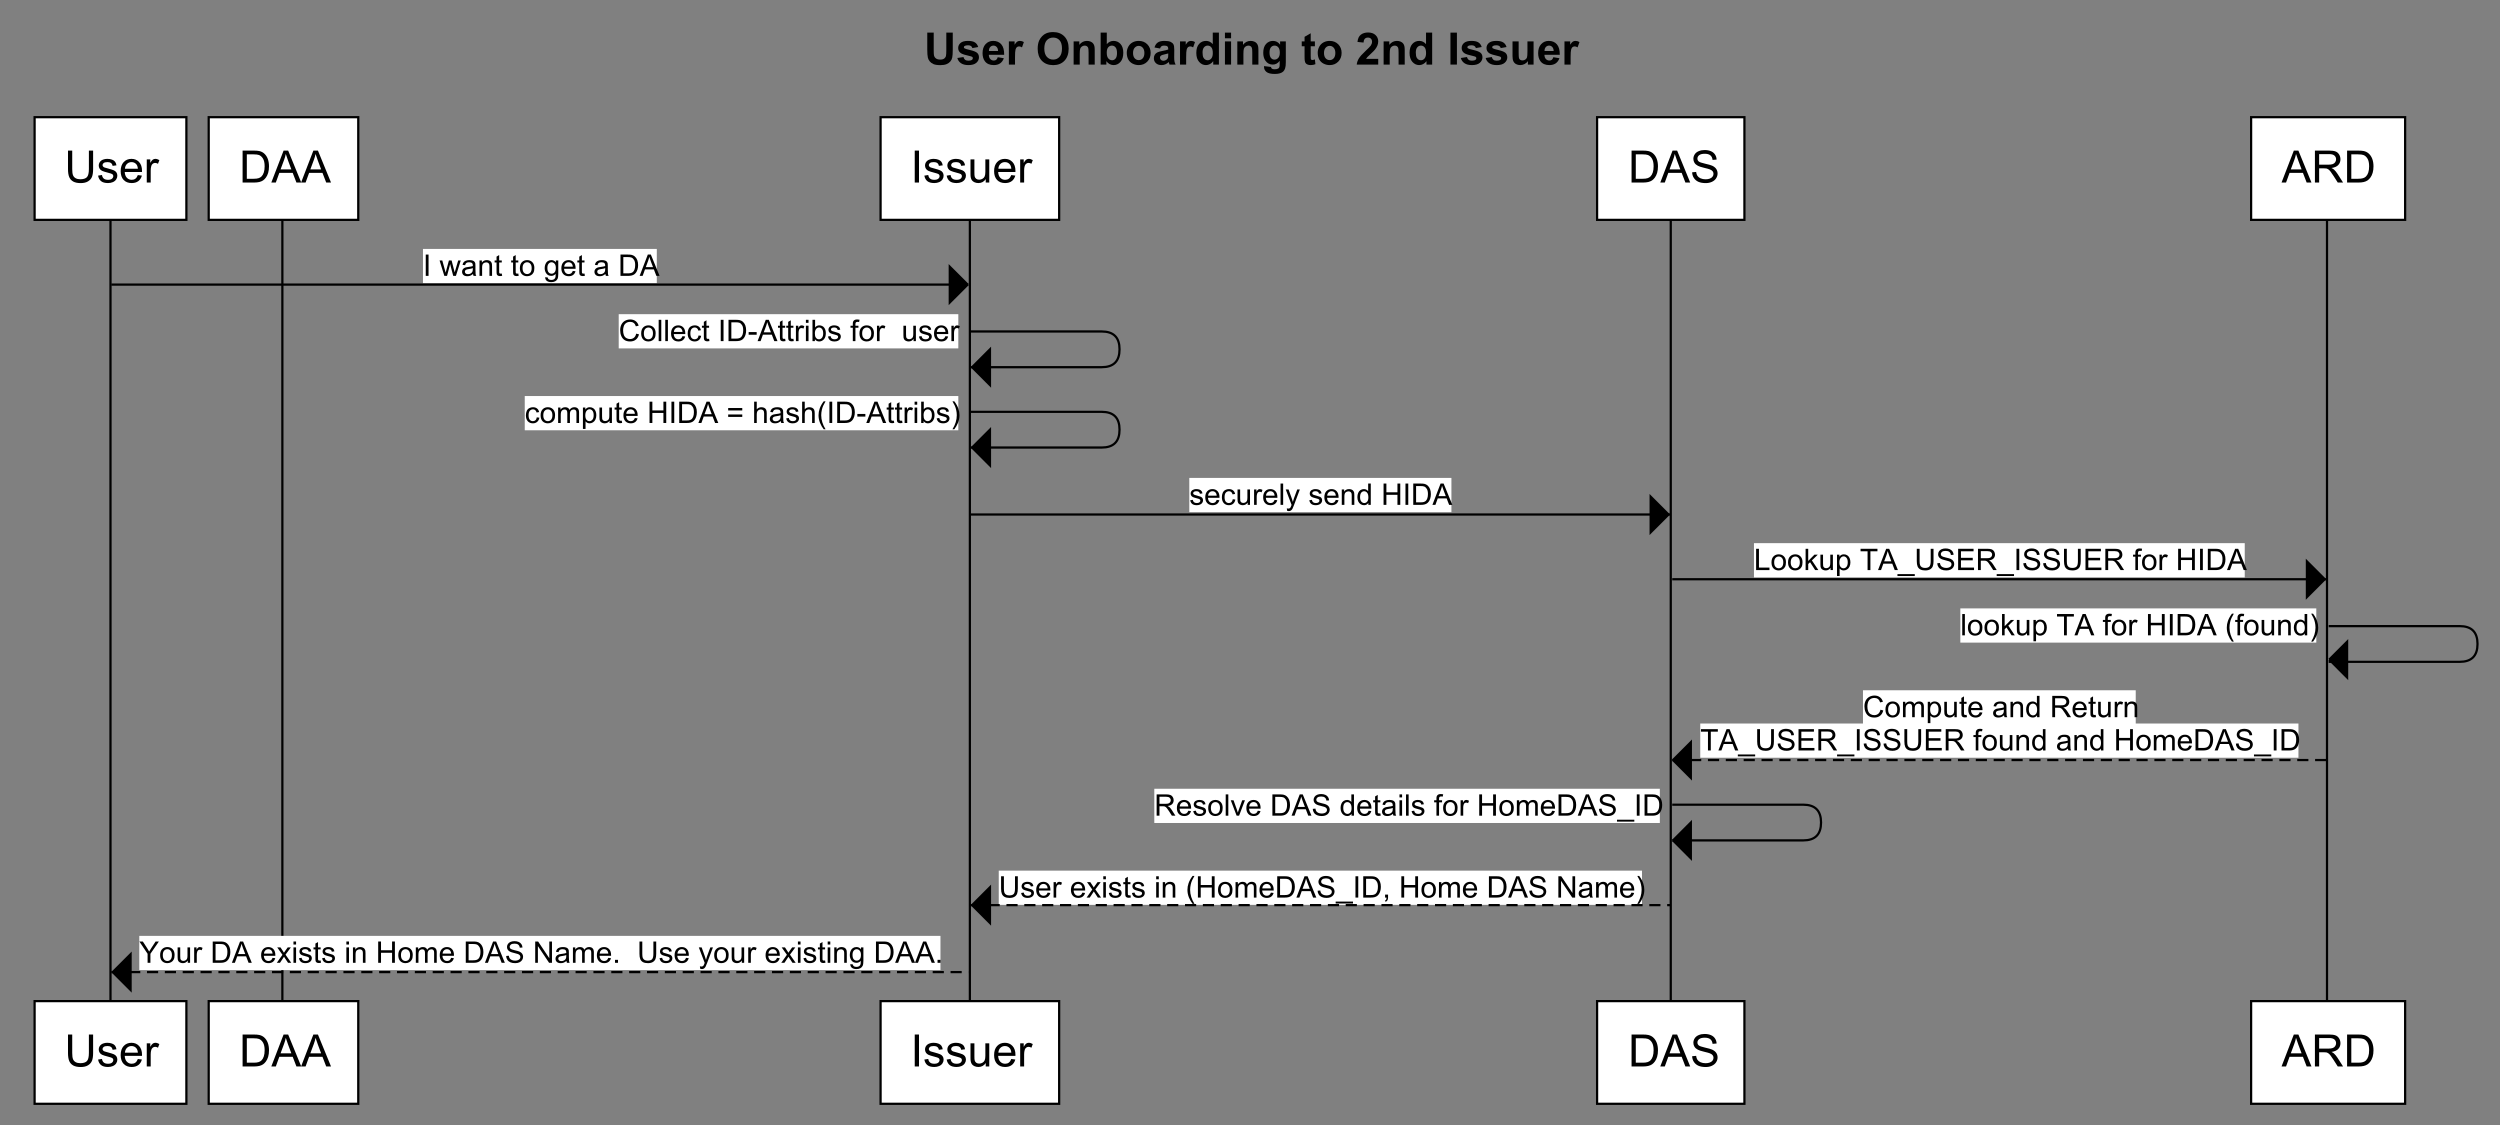 <?xml version="1.0" encoding="UTF-8"?>
<svg xmlns="http://www.w3.org/2000/svg" xmlns:xlink="http://www.w3.org/1999/xlink" width="1120pt" height="504pt" viewBox="0 0 1120 504" version="1.1">
<rect x="0" y="0" width="1120" height="504" fill="#808080" stroke="none"/>
<defs>
<g>
<symbol overflow="visible" id="glyph0-0">
<path style="stroke:none;" d="M 2.5 0 L 2.5 -12.5 L 12.5 -12.5 L 12.5 0 Z M 2.812 -0.312 L 12.188 -0.312 L 12.188 -12.188 L 2.812 -12.188 Z M 2.812 -0.312 "/>
</symbol>
<symbol overflow="visible" id="glyph0-1">
<path style="stroke:none;" d="M 1.438 -14.312 L 4.328 -14.312 L 4.328 -6.562 C 4.328 -5.332 4.363 -4.535 4.438 -4.172 C 4.562 -3.586 4.852 -3.117 5.312 -2.766 C 5.781 -2.41 6.422 -2.234 7.234 -2.234 C 8.047 -2.234 8.66 -2.398 9.078 -2.734 C 9.492 -3.066 9.742 -3.477 9.828 -3.969 C 9.922 -4.457 9.969 -5.266 9.969 -6.391 L 9.969 -14.312 L 12.859 -14.312 L 12.859 -6.797 C 12.859 -5.078 12.781 -3.863 12.625 -3.156 C 12.469 -2.445 12.176 -1.848 11.75 -1.359 C 11.332 -0.867 10.77 -0.477 10.062 -0.188 C 9.363 0.102 8.445 0.25 7.312 0.25 C 5.945 0.25 4.91 0.094 4.203 -0.219 C 3.492 -0.539 2.938 -0.953 2.531 -1.453 C 2.125 -1.961 1.852 -2.492 1.719 -3.047 C 1.531 -3.867 1.438 -5.082 1.438 -6.688 Z M 1.438 -14.312 "/>
</symbol>
<symbol overflow="visible" id="glyph0-2">
<path style="stroke:none;" d="M 0.469 -2.953 L 3.219 -3.375 C 3.344 -2.844 3.582 -2.438 3.938 -2.156 C 4.289 -1.883 4.789 -1.75 5.438 -1.75 C 6.145 -1.75 6.68 -1.879 7.047 -2.141 C 7.285 -2.316 7.406 -2.562 7.406 -2.875 C 7.406 -3.082 7.336 -3.254 7.203 -3.391 C 7.066 -3.516 6.766 -3.633 6.297 -3.75 C 4.078 -4.238 2.672 -4.688 2.078 -5.094 C 1.254 -5.645 0.844 -6.422 0.844 -7.422 C 0.844 -8.316 1.195 -9.07 1.906 -9.688 C 2.625 -10.301 3.727 -10.609 5.219 -10.609 C 6.633 -10.609 7.688 -10.375 8.375 -9.906 C 9.07 -9.445 9.551 -8.766 9.812 -7.859 L 7.219 -7.391 C 7.102 -7.785 6.891 -8.094 6.578 -8.312 C 6.273 -8.531 5.836 -8.641 5.266 -8.641 C 4.547 -8.641 4.031 -8.535 3.719 -8.328 C 3.508 -8.18 3.406 -8 3.406 -7.781 C 3.406 -7.582 3.492 -7.414 3.672 -7.281 C 3.922 -7.094 4.773 -6.832 6.234 -6.5 C 7.691 -6.164 8.711 -5.758 9.297 -5.281 C 9.867 -4.789 10.156 -4.113 10.156 -3.25 C 10.156 -2.289 9.758 -1.469 8.969 -0.781 C 8.176 -0.102 7 0.234 5.438 0.234 C 4.031 0.234 2.91 -0.051 2.078 -0.625 C 1.254 -1.195 0.719 -1.973 0.469 -2.953 Z M 0.469 -2.953 "/>
</symbol>
<symbol overflow="visible" id="glyph0-3">
<path style="stroke:none;" d="M 7.438 -3.297 L 10.172 -2.844 C 9.828 -1.844 9.273 -1.078 8.516 -0.547 C 7.754 -0.023 6.805 0.234 5.672 0.234 C 3.859 0.234 2.52 -0.352 1.656 -1.531 C 0.977 -2.477 0.641 -3.672 0.641 -5.109 C 0.641 -6.828 1.086 -8.172 1.984 -9.141 C 2.879 -10.117 4.016 -10.609 5.391 -10.609 C 6.93 -10.609 8.145 -10.098 9.031 -9.078 C 9.926 -8.055 10.359 -6.492 10.328 -4.391 L 3.453 -4.391 C 3.473 -3.578 3.691 -2.941 4.109 -2.484 C 4.535 -2.035 5.062 -1.812 5.688 -1.812 C 6.125 -1.812 6.488 -1.926 6.781 -2.156 C 7.07 -2.395 7.289 -2.773 7.438 -3.297 Z M 7.594 -6.078 C 7.57 -6.867 7.363 -7.469 6.969 -7.875 C 6.582 -8.289 6.113 -8.5 5.562 -8.5 C 4.957 -8.5 4.461 -8.285 4.078 -7.859 C 3.68 -7.422 3.488 -6.828 3.5 -6.078 Z M 7.594 -6.078 "/>
</symbol>
<symbol overflow="visible" id="glyph0-4">
<path style="stroke:none;" d="M 4.062 0 L 1.312 0 L 1.312 -10.375 L 3.875 -10.375 L 3.875 -8.891 C 4.301 -9.586 4.688 -10.047 5.031 -10.266 C 5.383 -10.492 5.785 -10.609 6.234 -10.609 C 6.859 -10.609 7.457 -10.438 8.031 -10.094 L 7.188 -7.703 C 6.727 -7.992 6.301 -8.141 5.906 -8.141 C 5.52 -8.141 5.191 -8.035 4.922 -7.828 C 4.648 -7.617 4.438 -7.234 4.281 -6.672 C 4.133 -6.117 4.062 -4.961 4.062 -3.203 Z M 4.062 0 "/>
</symbol>
<symbol overflow="visible" id="glyph0-5">
<path style="stroke:none;" d=""/>
</symbol>
<symbol overflow="visible" id="glyph0-6">
<path style="stroke:none;" d="M 0.875 -7.078 C 0.875 -8.535 1.094 -9.758 1.531 -10.75 C 1.852 -11.477 2.297 -12.129 2.859 -12.703 C 3.422 -13.285 4.035 -13.719 4.703 -14 C 5.598 -14.375 6.629 -14.562 7.797 -14.562 C 9.898 -14.562 11.582 -13.906 12.844 -12.594 C 14.113 -11.289 14.75 -9.473 14.75 -7.141 C 14.75 -4.828 14.117 -3.016 12.859 -1.703 C 11.609 -0.398 9.93 0.25 7.828 0.25 C 5.703 0.25 4.008 -0.398 2.75 -1.703 C 1.5 -3.004 0.875 -4.797 0.875 -7.078 Z M 3.844 -7.172 C 3.844 -5.547 4.219 -4.316 4.969 -3.484 C 5.719 -2.648 6.672 -2.234 7.828 -2.234 C 8.973 -2.234 9.914 -2.645 10.656 -3.469 C 11.395 -4.301 11.766 -5.547 11.766 -7.203 C 11.766 -8.848 11.406 -10.07 10.688 -10.875 C 9.969 -11.688 9.016 -12.094 7.828 -12.094 C 6.629 -12.094 5.664 -11.68 4.938 -10.859 C 4.207 -10.047 3.844 -8.816 3.844 -7.172 Z M 3.844 -7.172 "/>
</symbol>
<symbol overflow="visible" id="glyph0-7">
<path style="stroke:none;" d="M 10.875 0 L 8.125 0 L 8.125 -5.297 C 8.125 -6.41 8.066 -7.129 7.953 -7.453 C 7.836 -7.785 7.645 -8.039 7.375 -8.219 C 7.113 -8.406 6.797 -8.5 6.422 -8.5 C 5.953 -8.5 5.523 -8.367 5.141 -8.109 C 4.766 -7.848 4.504 -7.504 4.359 -7.078 C 4.223 -6.648 4.156 -5.859 4.156 -4.703 L 4.156 0 L 1.422 0 L 1.422 -10.375 L 3.969 -10.375 L 3.969 -8.844 C 4.875 -10.02 6.016 -10.609 7.391 -10.609 C 7.992 -10.609 8.547 -10.5 9.047 -10.281 C 9.547 -10.062 9.922 -9.781 10.172 -9.438 C 10.43 -9.102 10.613 -8.719 10.719 -8.281 C 10.82 -7.852 10.875 -7.242 10.875 -6.453 Z M 10.875 0 "/>
</symbol>
<symbol overflow="visible" id="glyph0-8">
<path style="stroke:none;" d="M 1.312 0 L 1.312 -14.312 L 4.062 -14.312 L 4.062 -9.156 C 4.906 -10.125 5.91 -10.609 7.078 -10.609 C 8.336 -10.609 9.379 -10.148 10.203 -9.234 C 11.035 -8.316 11.453 -7.004 11.453 -5.297 C 11.453 -3.523 11.031 -2.16 10.188 -1.203 C 9.344 -0.242 8.316 0.234 7.109 0.234 C 6.516 0.234 5.93 0.086 5.359 -0.203 C 4.785 -0.504 4.289 -0.945 3.875 -1.531 L 3.875 0 Z M 4.047 -5.406 C 4.047 -4.332 4.211 -3.539 4.547 -3.031 C 5.023 -2.301 5.66 -1.938 6.453 -1.938 C 7.055 -1.938 7.57 -2.191 8 -2.703 C 8.426 -3.223 8.641 -4.039 8.641 -5.156 C 8.641 -6.344 8.422 -7.195 7.984 -7.719 C 7.555 -8.238 7.008 -8.5 6.344 -8.5 C 5.688 -8.5 5.141 -8.242 4.703 -7.734 C 4.266 -7.223 4.047 -6.445 4.047 -5.406 Z M 4.047 -5.406 "/>
</symbol>
<symbol overflow="visible" id="glyph0-9">
<path style="stroke:none;" d="M 0.797 -5.328 C 0.797 -6.242 1.02 -7.129 1.469 -7.984 C 1.926 -8.836 2.566 -9.488 3.391 -9.938 C 4.211 -10.383 5.129 -10.609 6.141 -10.609 C 7.711 -10.609 9 -10.098 10 -9.078 C 11 -8.055 11.5 -6.77 11.5 -5.219 C 11.5 -3.645 10.992 -2.344 9.984 -1.312 C 8.973 -0.281 7.695 0.234 6.156 0.234 C 5.207 0.234 4.301 0.02 3.438 -0.406 C 2.582 -0.844 1.926 -1.473 1.469 -2.297 C 1.02 -3.129 0.797 -4.141 0.797 -5.328 Z M 3.609 -5.188 C 3.609 -4.156 3.852 -3.363 4.344 -2.812 C 4.832 -2.27 5.438 -2 6.156 -2 C 6.875 -2 7.473 -2.27 7.953 -2.812 C 8.441 -3.363 8.688 -4.16 8.688 -5.203 C 8.688 -6.223 8.441 -7.004 7.953 -7.547 C 7.473 -8.098 6.875 -8.375 6.156 -8.375 C 5.438 -8.375 4.832 -8.098 4.344 -7.547 C 3.852 -7.004 3.609 -6.219 3.609 -5.188 Z M 3.609 -5.188 "/>
</symbol>
<symbol overflow="visible" id="glyph0-10">
<path style="stroke:none;" d="M 3.484 -7.203 L 1 -7.656 C 1.281 -8.656 1.758 -9.395 2.438 -9.875 C 3.125 -10.363 4.141 -10.609 5.484 -10.609 C 6.711 -10.609 7.625 -10.461 8.219 -10.172 C 8.82 -9.879 9.242 -9.508 9.484 -9.062 C 9.734 -8.625 9.859 -7.805 9.859 -6.609 L 9.828 -3.406 C 9.828 -2.5 9.867 -1.828 9.953 -1.391 C 10.047 -0.961 10.211 -0.5 10.453 0 L 7.734 0 C 7.66 -0.188 7.57 -0.457 7.469 -0.812 C 7.426 -0.977 7.395 -1.086 7.375 -1.141 C 6.906 -0.68 6.398 -0.336 5.859 -0.109 C 5.328 0.117 4.758 0.234 4.156 0.234 C 3.094 0.234 2.254 -0.051 1.641 -0.625 C 1.023 -1.207 0.719 -1.941 0.719 -2.828 C 0.719 -3.422 0.852 -3.945 1.125 -4.406 C 1.406 -4.863 1.797 -5.211 2.297 -5.453 C 2.805 -5.703 3.539 -5.914 4.5 -6.094 C 5.781 -6.332 6.664 -6.555 7.156 -6.766 L 7.156 -7.047 C 7.156 -7.566 7.023 -7.938 6.766 -8.156 C 6.504 -8.383 6.016 -8.5 5.297 -8.5 C 4.805 -8.5 4.422 -8.406 4.141 -8.219 C 3.867 -8.031 3.648 -7.691 3.484 -7.203 Z M 7.156 -4.984 C 6.801 -4.867 6.242 -4.727 5.484 -4.562 C 4.723 -4.395 4.227 -4.234 4 -4.078 C 3.633 -3.828 3.453 -3.504 3.453 -3.109 C 3.453 -2.734 3.594 -2.406 3.875 -2.125 C 4.164 -1.844 4.535 -1.703 4.984 -1.703 C 5.473 -1.703 5.941 -1.863 6.391 -2.188 C 6.723 -2.438 6.941 -2.738 7.047 -3.094 C 7.117 -3.332 7.156 -3.781 7.156 -4.438 Z M 7.156 -4.984 "/>
</symbol>
<symbol overflow="visible" id="glyph0-11">
<path style="stroke:none;" d="M 10.953 0 L 8.406 0 L 8.406 -1.531 C 7.977 -0.938 7.473 -0.492 6.891 -0.203 C 6.316 0.086 5.738 0.234 5.156 0.234 C 3.969 0.234 2.945 -0.242 2.094 -1.203 C 1.25 -2.16 0.828 -3.5 0.828 -5.219 C 0.828 -6.977 1.238 -8.316 2.062 -9.234 C 2.883 -10.148 3.93 -10.609 5.203 -10.609 C 6.359 -10.609 7.359 -10.125 8.203 -9.156 L 8.203 -14.312 L 10.953 -14.312 Z M 3.625 -5.406 C 3.625 -4.301 3.773 -3.504 4.078 -3.016 C 4.523 -2.297 5.145 -1.938 5.938 -1.938 C 6.57 -1.938 7.109 -2.203 7.547 -2.734 C 7.992 -3.273 8.219 -4.078 8.219 -5.141 C 8.219 -6.336 8 -7.195 7.562 -7.719 C 7.133 -8.238 6.586 -8.5 5.922 -8.5 C 5.266 -8.5 4.719 -8.238 4.281 -7.719 C 3.844 -7.207 3.625 -6.438 3.625 -5.406 Z M 3.625 -5.406 "/>
</symbol>
<symbol overflow="visible" id="glyph0-12">
<path style="stroke:none;" d="M 1.438 -11.781 L 1.438 -14.312 L 4.188 -14.312 L 4.188 -11.781 Z M 1.438 0 L 1.438 -10.375 L 4.188 -10.375 L 4.188 0 Z M 1.438 0 "/>
</symbol>
<symbol overflow="visible" id="glyph0-13">
<path style="stroke:none;" d="M 1.188 0.688 L 4.312 1.062 C 4.363 1.426 4.484 1.676 4.672 1.812 C 4.93 2.008 5.344 2.109 5.906 2.109 C 6.625 2.109 7.16 2 7.516 1.781 C 7.754 1.645 7.938 1.414 8.062 1.094 C 8.145 0.863 8.188 0.441 8.188 -0.172 L 8.188 -1.688 C 7.375 -0.562 6.344 0 5.094 0 C 3.695 0 2.594 -0.586 1.781 -1.766 C 1.145 -2.703 0.828 -3.863 0.828 -5.25 C 0.828 -6.988 1.242 -8.316 2.078 -9.234 C 2.91 -10.148 3.953 -10.609 5.203 -10.609 C 6.484 -10.609 7.539 -10.047 8.375 -8.922 L 8.375 -10.375 L 10.938 -10.375 L 10.938 -1.062 C 10.938 0.156 10.832 1.066 10.625 1.672 C 10.426 2.285 10.145 2.766 9.781 3.109 C 9.414 3.453 8.926 3.719 8.312 3.906 C 7.707 4.102 6.941 4.203 6.016 4.203 C 4.254 4.203 3.004 3.898 2.266 3.297 C 1.535 2.703 1.172 1.941 1.172 1.016 C 1.172 0.922 1.176 0.812 1.188 0.688 Z M 3.641 -5.406 C 3.641 -4.301 3.848 -3.492 4.266 -2.984 C 4.691 -2.473 5.219 -2.219 5.844 -2.219 C 6.52 -2.219 7.086 -2.477 7.547 -3 C 8.016 -3.531 8.25 -4.305 8.25 -5.328 C 8.25 -6.398 8.023 -7.195 7.578 -7.719 C 7.141 -8.238 6.582 -8.5 5.906 -8.5 C 5.238 -8.5 4.691 -8.242 4.266 -7.734 C 3.848 -7.223 3.641 -6.445 3.641 -5.406 Z M 3.641 -5.406 "/>
</symbol>
<symbol overflow="visible" id="glyph0-14">
<path style="stroke:none;" d="M 6.188 -10.375 L 6.188 -8.188 L 4.312 -8.188 L 4.312 -4 C 4.312 -3.156 4.328 -2.66 4.359 -2.516 C 4.398 -2.379 4.484 -2.266 4.609 -2.172 C 4.742 -2.086 4.898 -2.047 5.078 -2.047 C 5.328 -2.047 5.695 -2.133 6.188 -2.312 L 6.422 -0.172 C 5.773 0.098 5.051 0.234 4.25 0.234 C 3.75 0.234 3.301 0.148 2.906 -0.016 C 2.508 -0.18 2.219 -0.395 2.031 -0.656 C 1.852 -0.926 1.727 -1.285 1.656 -1.734 C 1.594 -2.047 1.562 -2.688 1.562 -3.656 L 1.562 -8.188 L 0.297 -8.188 L 0.297 -10.375 L 1.562 -10.375 L 1.562 -12.438 L 4.312 -14.031 L 4.312 -10.375 Z M 6.188 -10.375 "/>
</symbol>
<symbol overflow="visible" id="glyph0-15">
<path style="stroke:none;" d="M 10.125 -2.547 L 10.125 0 L 0.5 0 C 0.602 -0.969 0.914 -1.879 1.438 -2.734 C 1.957 -3.598 2.984 -4.742 4.516 -6.172 C 5.754 -7.328 6.516 -8.109 6.797 -8.516 C 7.172 -9.078 7.359 -9.641 7.359 -10.203 C 7.359 -10.805 7.191 -11.27 6.859 -11.594 C 6.535 -11.926 6.086 -12.094 5.516 -12.094 C 4.941 -12.094 4.484 -11.922 4.141 -11.578 C 3.805 -11.234 3.613 -10.66 3.562 -9.859 L 0.828 -10.141 C 0.984 -11.648 1.488 -12.734 2.344 -13.391 C 3.207 -14.047 4.285 -14.375 5.578 -14.375 C 6.992 -14.375 8.102 -13.992 8.906 -13.234 C 9.719 -12.473 10.125 -11.523 10.125 -10.391 C 10.125 -9.742 10.004 -9.129 9.766 -8.547 C 9.535 -7.961 9.172 -7.352 8.672 -6.719 C 8.336 -6.289 7.738 -5.68 6.875 -4.891 C 6.008 -4.098 5.461 -3.57 5.234 -3.312 C 5.004 -3.051 4.816 -2.797 4.672 -2.547 Z M 10.125 -2.547 "/>
</symbol>
<symbol overflow="visible" id="glyph0-16">
<path style="stroke:none;" d="M 1.375 0 L 1.375 -14.312 L 4.266 -14.312 L 4.266 0 Z M 1.375 0 "/>
</symbol>
<symbol overflow="visible" id="glyph0-17">
<path style="stroke:none;" d="M 8.266 0 L 8.266 -1.547 C 7.891 -0.992 7.391 -0.555 6.766 -0.234 C 6.148 0.078 5.504 0.234 4.828 0.234 C 4.129 0.234 3.504 0.082 2.953 -0.219 C 2.398 -0.531 2 -0.961 1.75 -1.516 C 1.5 -2.066 1.375 -2.832 1.375 -3.812 L 1.375 -10.375 L 4.125 -10.375 L 4.125 -5.609 C 4.125 -4.148 4.172 -3.254 4.266 -2.922 C 4.367 -2.598 4.551 -2.336 4.812 -2.141 C 5.082 -1.953 5.426 -1.859 5.844 -1.859 C 6.312 -1.859 6.727 -1.984 7.094 -2.234 C 7.469 -2.492 7.723 -2.812 7.859 -3.188 C 7.992 -3.57 8.062 -4.508 8.062 -6 L 8.062 -10.375 L 10.812 -10.375 L 10.812 0 Z M 8.266 0 "/>
</symbol>
<symbol overflow="visible" id="glyph1-0">
<path style="stroke:none;" d="M 2.5 0 L 2.5 -12.5 L 12.5 -12.5 L 12.5 0 Z M 2.812 -0.312 L 12.188 -0.312 L 12.188 -12.188 L 2.812 -12.188 Z M 2.812 -0.312 "/>
</symbol>
<symbol overflow="visible" id="glyph1-1">
<path style="stroke:none;" d="M 10.938 -14.312 L 12.828 -14.312 L 12.828 -6.047 C 12.828 -4.609 12.664 -3.461 12.344 -2.609 C 12.02 -1.766 11.43 -1.078 10.578 -0.547 C 9.734 -0.016 8.617 0.25 7.234 0.25 C 5.891 0.25 4.789 0.02 3.938 -0.438 C 3.094 -0.906 2.488 -1.578 2.125 -2.453 C 1.758 -3.328 1.578 -4.523 1.578 -6.047 L 1.578 -14.312 L 3.469 -14.312 L 3.469 -6.062 C 3.469 -4.812 3.582 -3.891 3.812 -3.297 C 4.039 -2.711 4.438 -2.258 5 -1.938 C 5.562 -1.625 6.254 -1.469 7.078 -1.469 C 8.461 -1.469 9.453 -1.781 10.047 -2.406 C 10.641 -3.039 10.938 -4.258 10.938 -6.062 Z M 10.938 -14.312 "/>
</symbol>
<symbol overflow="visible" id="glyph1-2">
<path style="stroke:none;" d="M 0.609 -3.094 L 2.359 -3.375 C 2.453 -2.676 2.723 -2.141 3.172 -1.766 C 3.617 -1.398 4.242 -1.219 5.047 -1.219 C 5.848 -1.219 6.441 -1.379 6.828 -1.703 C 7.223 -2.035 7.422 -2.422 7.422 -2.859 C 7.422 -3.254 7.25 -3.566 6.906 -3.797 C 6.664 -3.953 6.066 -4.148 5.109 -4.391 C 3.816 -4.723 2.922 -5.004 2.422 -5.234 C 1.93 -5.473 1.555 -5.801 1.297 -6.219 C 1.035 -6.645 0.906 -7.113 0.906 -7.625 C 0.906 -8.082 1.008 -8.508 1.219 -8.906 C 1.438 -9.301 1.727 -9.629 2.094 -9.891 C 2.363 -10.086 2.734 -10.254 3.203 -10.391 C 3.68 -10.535 4.191 -10.609 4.734 -10.609 C 5.547 -10.609 6.258 -10.488 6.875 -10.25 C 7.488 -10.02 7.941 -9.703 8.234 -9.297 C 8.523 -8.898 8.727 -8.367 8.844 -7.703 L 7.125 -7.469 C 7.039 -8 6.812 -8.41 6.438 -8.703 C 6.062 -9.004 5.535 -9.156 4.859 -9.156 C 4.047 -9.156 3.469 -9.02 3.125 -8.75 C 2.781 -8.488 2.609 -8.18 2.609 -7.828 C 2.609 -7.598 2.68 -7.391 2.828 -7.203 C 2.961 -7.016 3.188 -6.859 3.5 -6.734 C 3.676 -6.672 4.191 -6.523 5.047 -6.297 C 6.297 -5.961 7.164 -5.688 7.656 -5.469 C 8.145 -5.258 8.531 -4.953 8.812 -4.547 C 9.094 -4.148 9.234 -3.648 9.234 -3.047 C 9.234 -2.461 9.062 -1.91 8.719 -1.391 C 8.375 -0.867 7.879 -0.469 7.234 -0.188 C 6.586 0.094 5.859 0.234 5.047 0.234 C 3.703 0.234 2.676 -0.047 1.969 -0.609 C 1.258 -1.172 0.805 -2 0.609 -3.094 Z M 0.609 -3.094 "/>
</symbol>
<symbol overflow="visible" id="glyph1-3">
<path style="stroke:none;" d="M 8.422 -3.344 L 10.234 -3.109 C 9.953 -2.055 9.422 -1.234 8.641 -0.641 C 7.867 -0.055 6.879 0.234 5.672 0.234 C 4.16 0.234 2.957 -0.227 2.062 -1.156 C 1.176 -2.094 0.734 -3.406 0.734 -5.094 C 0.734 -6.844 1.18 -8.195 2.078 -9.156 C 2.973 -10.125 4.141 -10.609 5.578 -10.609 C 6.961 -10.609 8.094 -10.133 8.969 -9.188 C 9.852 -8.25 10.297 -6.922 10.297 -5.203 C 10.297 -5.098 10.289 -4.941 10.281 -4.734 L 2.547 -4.734 C 2.609 -3.598 2.93 -2.727 3.516 -2.125 C 4.098 -1.52 4.82 -1.219 5.688 -1.219 C 6.332 -1.219 6.879 -1.383 7.328 -1.719 C 7.785 -2.062 8.148 -2.602 8.422 -3.344 Z M 2.641 -6.188 L 8.438 -6.188 C 8.363 -7.051 8.145 -7.703 7.781 -8.141 C 7.219 -8.816 6.488 -9.156 5.594 -9.156 C 4.789 -9.156 4.113 -8.883 3.562 -8.344 C 3.008 -7.812 2.703 -7.094 2.641 -6.188 Z M 2.641 -6.188 "/>
</symbol>
<symbol overflow="visible" id="glyph1-4">
<path style="stroke:none;" d="M 1.297 0 L 1.297 -10.375 L 2.875 -10.375 L 2.875 -8.797 C 3.281 -9.535 3.656 -10.02 4 -10.25 C 4.344 -10.488 4.719 -10.609 5.125 -10.609 C 5.719 -10.609 6.32 -10.422 6.938 -10.047 L 6.328 -8.406 C 5.898 -8.664 5.473 -8.797 5.047 -8.797 C 4.66 -8.797 4.312 -8.676 4 -8.438 C 3.695 -8.207 3.477 -7.891 3.344 -7.484 C 3.156 -6.859 3.062 -6.176 3.062 -5.438 L 3.062 0 Z M 1.297 0 "/>
</symbol>
<symbol overflow="visible" id="glyph1-5">
<path style="stroke:none;" d="M 1.547 0 L 1.547 -14.312 L 6.469 -14.312 C 7.582 -14.312 8.438 -14.242 9.031 -14.109 C 9.844 -13.922 10.539 -13.582 11.125 -13.094 C 11.875 -12.445 12.438 -11.629 12.812 -10.641 C 13.188 -9.648 13.375 -8.516 13.375 -7.234 C 13.375 -6.148 13.25 -5.188 13 -4.344 C 12.75 -3.508 12.422 -2.816 12.016 -2.266 C 11.617 -1.711 11.188 -1.273 10.719 -0.953 C 10.25 -0.641 9.68 -0.398 9.016 -0.234 C 8.348 -0.078 7.578 0 6.703 0 Z M 3.438 -1.688 L 6.5 -1.688 C 7.438 -1.688 8.172 -1.773 8.703 -1.953 C 9.242 -2.129 9.676 -2.379 10 -2.703 C 10.445 -3.148 10.797 -3.75 11.047 -4.5 C 11.297 -5.258 11.422 -6.18 11.422 -7.266 C 11.422 -8.766 11.176 -9.914 10.688 -10.719 C 10.195 -11.52 9.598 -12.055 8.891 -12.328 C 8.391 -12.523 7.578 -12.625 6.453 -12.625 L 3.438 -12.625 Z M 3.438 -1.688 "/>
</symbol>
<symbol overflow="visible" id="glyph1-6">
<path style="stroke:none;" d="M -0.031 0 L 5.469 -14.312 L 7.516 -14.312 L 13.375 0 L 11.219 0 L 9.547 -4.344 L 3.562 -4.344 L 1.984 0 Z M 4.109 -5.875 L 8.953 -5.875 L 7.469 -9.844 C 7.008 -11.051 6.672 -12.039 6.453 -12.812 C 6.266 -11.895 6.004 -10.984 5.672 -10.078 Z M 4.109 -5.875 "/>
</symbol>
<symbol overflow="visible" id="glyph1-7">
<path style="stroke:none;" d="M 1.859 0 L 1.859 -14.312 L 3.766 -14.312 L 3.766 0 Z M 1.859 0 "/>
</symbol>
<symbol overflow="visible" id="glyph1-8">
<path style="stroke:none;" d="M 8.109 0 L 8.109 -1.531 C 7.305 -0.352 6.211 0.234 4.828 0.234 C 4.211 0.234 3.641 0.117 3.109 -0.109 C 2.578 -0.348 2.18 -0.645 1.922 -1 C 1.672 -1.352 1.492 -1.789 1.391 -2.312 C 1.316 -2.656 1.281 -3.203 1.281 -3.953 L 1.281 -10.375 L 3.031 -10.375 L 3.031 -4.625 C 3.031 -3.707 3.066 -3.086 3.141 -2.766 C 3.254 -2.305 3.488 -1.941 3.844 -1.672 C 4.207 -1.41 4.648 -1.281 5.172 -1.281 C 5.703 -1.281 6.195 -1.414 6.656 -1.688 C 7.125 -1.957 7.453 -2.32 7.641 -2.781 C 7.836 -3.25 7.938 -3.926 7.938 -4.812 L 7.938 -10.375 L 9.688 -10.375 L 9.688 0 Z M 8.109 0 "/>
</symbol>
<symbol overflow="visible" id="glyph1-9">
<path style="stroke:none;" d="M 0.906 -4.594 L 2.688 -4.75 C 2.77 -4.039 2.961 -3.457 3.266 -3 C 3.578 -2.539 4.055 -2.164 4.703 -1.875 C 5.359 -1.594 6.098 -1.453 6.922 -1.453 C 7.641 -1.453 8.273 -1.555 8.828 -1.766 C 9.379 -1.984 9.789 -2.281 10.062 -2.656 C 10.332 -3.031 10.469 -3.441 10.469 -3.891 C 10.469 -4.336 10.336 -4.727 10.078 -5.062 C 9.816 -5.395 9.391 -5.676 8.797 -5.906 C 8.41 -6.062 7.555 -6.297 6.234 -6.609 C 4.922 -6.922 4.004 -7.219 3.484 -7.5 C 2.797 -7.852 2.285 -8.297 1.953 -8.828 C 1.617 -9.359 1.453 -9.953 1.453 -10.609 C 1.453 -11.336 1.656 -12.016 2.062 -12.641 C 2.469 -13.266 3.066 -13.738 3.859 -14.062 C 4.648 -14.395 5.523 -14.562 6.484 -14.562 C 7.547 -14.562 8.484 -14.391 9.297 -14.047 C 10.109 -13.703 10.727 -13.195 11.156 -12.531 C 11.594 -11.875 11.828 -11.125 11.859 -10.281 L 10.047 -10.141 C 9.953 -11.047 9.625 -11.727 9.062 -12.188 C 8.5 -12.656 7.664 -12.891 6.562 -12.891 C 5.414 -12.891 4.578 -12.676 4.047 -12.25 C 3.523 -11.832 3.266 -11.332 3.266 -10.75 C 3.266 -10.227 3.453 -9.801 3.828 -9.469 C 4.191 -9.133 5.145 -8.797 6.688 -8.453 C 8.227 -8.109 9.285 -7.805 9.859 -7.547 C 10.691 -7.16 11.305 -6.672 11.703 -6.078 C 12.098 -5.492 12.297 -4.816 12.297 -4.047 C 12.297 -3.285 12.078 -2.566 11.641 -1.891 C 11.203 -1.211 10.57 -0.688 9.75 -0.312 C 8.938 0.062 8.02 0.25 7 0.25 C 5.707 0.25 4.625 0.062 3.75 -0.312 C 2.875 -0.695 2.188 -1.27 1.688 -2.031 C 1.188 -2.789 0.926 -3.645 0.906 -4.594 Z M 0.906 -4.594 "/>
</symbol>
<symbol overflow="visible" id="glyph1-10">
<path style="stroke:none;" d="M 1.578 0 L 1.578 -14.312 L 7.922 -14.312 C 9.191 -14.312 10.16 -14.18 10.828 -13.922 C 11.492 -13.672 12.023 -13.219 12.422 -12.562 C 12.816 -11.914 13.016 -11.195 13.016 -10.406 C 13.016 -9.395 12.688 -8.539 12.031 -7.844 C 11.375 -7.145 10.359 -6.703 8.984 -6.516 C 9.484 -6.273 9.863 -6.035 10.125 -5.797 C 10.676 -5.297 11.203 -4.66 11.703 -3.891 L 14.188 0 L 11.812 0 L 9.906 -2.984 C 9.352 -3.836 8.898 -4.492 8.547 -4.953 C 8.191 -5.41 7.867 -5.727 7.578 -5.906 C 7.297 -6.094 7.008 -6.223 6.719 -6.297 C 6.5 -6.336 6.148 -6.359 5.672 -6.359 L 3.469 -6.359 L 3.469 0 Z M 3.469 -8 L 7.547 -8 C 8.41 -8 9.082 -8.086 9.562 -8.266 C 10.051 -8.441 10.422 -8.727 10.672 -9.125 C 10.93 -9.52 11.062 -9.945 11.062 -10.406 C 11.062 -11.082 10.816 -11.641 10.328 -12.078 C 9.836 -12.516 9.062 -12.734 8 -12.734 L 3.469 -12.734 Z M 3.469 -8 "/>
</symbol>
<symbol overflow="visible" id="glyph2-0">
<path style="stroke:none;" d="M 1.672 0 L 1.672 -8.328 L 8.328 -8.328 L 8.328 0 Z M 1.875 -0.203 L 8.125 -0.203 L 8.125 -8.125 L 1.875 -8.125 Z M 1.875 -0.203 "/>
</symbol>
<symbol overflow="visible" id="glyph2-1">
<path style="stroke:none;" d="M 1.25 0 L 1.25 -9.547 L 2.5 -9.547 L 2.5 0 Z M 1.25 0 "/>
</symbol>
<symbol overflow="visible" id="glyph2-2">
<path style="stroke:none;" d=""/>
</symbol>
<symbol overflow="visible" id="glyph2-3">
<path style="stroke:none;" d="M 2.156 0 L 0.031 -6.906 L 1.25 -6.906 L 2.344 -2.922 L 2.766 -1.438 C 2.773 -1.508 2.895 -1.984 3.125 -2.859 L 4.219 -6.906 L 5.422 -6.906 L 6.453 -2.906 L 6.797 -1.578 L 7.203 -2.922 L 8.375 -6.906 L 9.516 -6.906 L 7.359 0 L 6.141 0 L 5.047 -4.141 L 4.781 -5.312 L 3.375 0 Z M 2.156 0 "/>
</symbol>
<symbol overflow="visible" id="glyph2-4">
<path style="stroke:none;" d="M 5.391 -0.859 C 4.953 -0.484 4.531 -0.219 4.125 -0.062 C 3.727 0.082 3.301 0.156 2.844 0.156 C 2.082 0.156 1.5 -0.023 1.094 -0.391 C 0.688 -0.766 0.484 -1.242 0.484 -1.828 C 0.484 -2.16 0.555 -2.469 0.703 -2.75 C 0.859 -3.031 1.062 -3.254 1.312 -3.422 C 1.562 -3.586 1.844 -3.719 2.156 -3.812 C 2.383 -3.863 2.734 -3.922 3.203 -3.984 C 4.148 -4.098 4.848 -4.234 5.297 -4.391 C 5.297 -4.547 5.297 -4.645 5.297 -4.688 C 5.297 -5.164 5.188 -5.504 4.969 -5.703 C 4.664 -5.961 4.219 -6.094 3.625 -6.094 C 3.082 -6.094 2.676 -5.992 2.406 -5.797 C 2.145 -5.609 1.953 -5.27 1.828 -4.781 L 0.688 -4.938 C 0.789 -5.426 0.961 -5.82 1.203 -6.125 C 1.441 -6.426 1.785 -6.656 2.234 -6.812 C 2.68 -6.977 3.203 -7.062 3.797 -7.062 C 4.391 -7.062 4.867 -6.992 5.234 -6.859 C 5.609 -6.723 5.879 -6.547 6.047 -6.328 C 6.223 -6.117 6.348 -5.852 6.422 -5.531 C 6.453 -5.332 6.469 -4.973 6.469 -4.453 L 6.469 -2.891 C 6.469 -1.805 6.492 -1.117 6.547 -0.828 C 6.598 -0.535 6.695 -0.258 6.844 0 L 5.625 0 C 5.5 -0.238 5.422 -0.523 5.391 -0.859 Z M 5.297 -3.469 C 4.867 -3.289 4.227 -3.145 3.375 -3.031 C 2.895 -2.957 2.555 -2.875 2.359 -2.781 C 2.16 -2.695 2.004 -2.57 1.891 -2.406 C 1.785 -2.238 1.734 -2.055 1.734 -1.859 C 1.734 -1.547 1.848 -1.285 2.078 -1.078 C 2.316 -0.867 2.664 -0.766 3.125 -0.766 C 3.57 -0.766 3.973 -0.863 4.328 -1.062 C 4.68 -1.258 4.941 -1.531 5.109 -1.875 C 5.234 -2.133 5.297 -2.523 5.297 -3.047 Z M 5.297 -3.469 "/>
</symbol>
<symbol overflow="visible" id="glyph2-5">
<path style="stroke:none;" d="M 0.875 0 L 0.875 -6.906 L 1.938 -6.906 L 1.938 -5.922 C 2.438 -6.68 3.164 -7.062 4.125 -7.062 C 4.539 -7.062 4.926 -6.988 5.281 -6.844 C 5.633 -6.695 5.895 -6.5 6.062 -6.25 C 6.238 -6.008 6.363 -5.723 6.438 -5.391 C 6.477 -5.172 6.5 -4.789 6.5 -4.25 L 6.5 0 L 5.328 0 L 5.328 -4.203 C 5.328 -4.68 5.281 -5.035 5.188 -5.266 C 5.094 -5.504 4.93 -5.691 4.703 -5.828 C 4.473 -5.973 4.203 -6.047 3.891 -6.047 C 3.391 -6.047 2.957 -5.891 2.594 -5.578 C 2.227 -5.266 2.047 -4.664 2.047 -3.781 L 2.047 0 Z M 0.875 0 "/>
</symbol>
<symbol overflow="visible" id="glyph2-6">
<path style="stroke:none;" d="M 3.438 -1.047 L 3.609 -0.016 C 3.273 0.055 2.977 0.094 2.719 0.094 C 2.289 0.094 1.957 0.023 1.719 -0.109 C 1.488 -0.242 1.328 -0.422 1.234 -0.641 C 1.141 -0.859 1.094 -1.32 1.094 -2.031 L 1.094 -6 L 0.234 -6 L 0.234 -6.906 L 1.094 -6.906 L 1.094 -8.625 L 2.266 -9.328 L 2.266 -6.906 L 3.438 -6.906 L 3.438 -6 L 2.266 -6 L 2.266 -1.953 C 2.266 -1.617 2.281 -1.406 2.312 -1.312 C 2.352 -1.219 2.422 -1.141 2.516 -1.078 C 2.609 -1.023 2.742 -1 2.922 -1 C 3.055 -1 3.227 -1.016 3.438 -1.047 Z M 3.438 -1.047 "/>
</symbol>
<symbol overflow="visible" id="glyph2-7">
<path style="stroke:none;" d="M 0.438 -3.453 C 0.438 -4.734 0.797 -5.68 1.516 -6.297 C 2.109 -6.805 2.832 -7.062 3.688 -7.062 C 4.633 -7.062 5.41 -6.75 6.016 -6.125 C 6.617 -5.508 6.922 -4.648 6.922 -3.547 C 6.922 -2.66 6.785 -1.961 6.516 -1.453 C 6.254 -0.941 5.867 -0.547 5.359 -0.266 C 4.848 0.016 4.289 0.156 3.688 0.156 C 2.719 0.156 1.93 -0.148 1.328 -0.766 C 0.734 -1.391 0.438 -2.285 0.438 -3.453 Z M 1.641 -3.453 C 1.641 -2.566 1.832 -1.906 2.219 -1.469 C 2.613 -1.031 3.102 -0.812 3.688 -0.812 C 4.27 -0.812 4.754 -1.031 5.141 -1.469 C 5.523 -1.914 5.719 -2.594 5.719 -3.5 C 5.719 -4.352 5.52 -5 5.125 -5.438 C 4.738 -5.875 4.258 -6.094 3.688 -6.094 C 3.102 -6.094 2.613 -5.875 2.219 -5.438 C 1.832 -5 1.641 -4.336 1.641 -3.453 Z M 1.641 -3.453 "/>
</symbol>
<symbol overflow="visible" id="glyph2-8">
<path style="stroke:none;" d="M 0.656 0.578 L 1.797 0.734 C 1.848 1.086 1.984 1.348 2.203 1.516 C 2.492 1.723 2.891 1.828 3.391 1.828 C 3.93 1.828 4.348 1.719 4.641 1.5 C 4.941 1.289 5.145 0.988 5.25 0.594 C 5.312 0.352 5.336 -0.145 5.328 -0.906 C 4.816 -0.301 4.18 0 3.422 0 C 2.461 0 1.723 -0.344 1.203 -1.031 C 0.68 -1.719 0.422 -2.539 0.422 -3.5 C 0.422 -4.156 0.539 -4.758 0.781 -5.312 C 1.02 -5.875 1.363 -6.305 1.812 -6.609 C 2.27 -6.91 2.805 -7.062 3.422 -7.062 C 4.234 -7.062 4.906 -6.734 5.438 -6.078 L 5.438 -6.906 L 6.516 -6.906 L 6.516 -0.938 C 6.516 0.133 6.406 0.895 6.188 1.344 C 5.969 1.801 5.617 2.16 5.141 2.422 C 4.672 2.68 4.086 2.812 3.391 2.812 C 2.566 2.812 1.898 2.625 1.391 2.25 C 0.891 1.875 0.645 1.316 0.656 0.578 Z M 1.641 -3.578 C 1.641 -2.672 1.816 -2.008 2.172 -1.594 C 2.535 -1.176 2.988 -0.969 3.531 -0.969 C 4.062 -0.969 4.508 -1.176 4.875 -1.594 C 5.238 -2.008 5.422 -2.66 5.422 -3.547 C 5.422 -4.391 5.234 -5.023 4.859 -5.453 C 4.484 -5.879 4.031 -6.094 3.5 -6.094 C 2.988 -6.094 2.551 -5.879 2.188 -5.453 C 1.82 -5.035 1.641 -4.41 1.641 -3.578 Z M 1.641 -3.578 "/>
</symbol>
<symbol overflow="visible" id="glyph2-9">
<path style="stroke:none;" d="M 5.609 -2.219 L 6.812 -2.078 C 6.625 -1.367 6.27 -0.816 5.75 -0.422 C 5.238 -0.035 4.582 0.156 3.781 0.156 C 2.77 0.156 1.969 -0.156 1.375 -0.781 C 0.781 -1.406 0.484 -2.273 0.484 -3.391 C 0.484 -4.555 0.781 -5.457 1.375 -6.094 C 1.977 -6.738 2.758 -7.062 3.719 -7.062 C 4.645 -7.062 5.398 -6.75 5.984 -6.125 C 6.566 -5.5 6.859 -4.613 6.859 -3.469 C 6.859 -3.395 6.859 -3.289 6.859 -3.156 L 1.703 -3.156 C 1.742 -2.395 1.957 -1.812 2.344 -1.406 C 2.727 -1.008 3.207 -0.812 3.781 -0.812 C 4.219 -0.812 4.586 -0.922 4.891 -1.141 C 5.191 -1.367 5.43 -1.727 5.609 -2.219 Z M 1.766 -4.125 L 5.625 -4.125 C 5.57 -4.695 5.426 -5.129 5.188 -5.422 C 4.812 -5.879 4.328 -6.109 3.734 -6.109 C 3.191 -6.109 2.738 -5.926 2.375 -5.562 C 2.008 -5.207 1.805 -4.727 1.766 -4.125 Z M 1.766 -4.125 "/>
</symbol>
<symbol overflow="visible" id="glyph2-10">
<path style="stroke:none;" d="M 1.031 0 L 1.031 -9.547 L 4.312 -9.547 C 5.051 -9.547 5.617 -9.5 6.016 -9.406 C 6.555 -9.281 7.02 -9.051 7.406 -8.719 C 7.914 -8.289 8.297 -7.742 8.547 -7.078 C 8.797 -6.422 8.922 -5.672 8.922 -4.828 C 8.922 -4.098 8.832 -3.453 8.656 -2.891 C 8.488 -2.336 8.27 -1.875 8 -1.5 C 7.738 -1.133 7.453 -0.848 7.141 -0.641 C 6.828 -0.43 6.445 -0.27 6 -0.156 C 5.562 -0.051 5.051 0 4.469 0 Z M 2.297 -1.125 L 4.328 -1.125 C 4.953 -1.125 5.441 -1.18 5.797 -1.297 C 6.16 -1.422 6.453 -1.586 6.672 -1.797 C 6.961 -2.098 7.191 -2.5 7.359 -3 C 7.523 -3.508 7.609 -4.125 7.609 -4.844 C 7.609 -5.844 7.441 -6.609 7.109 -7.141 C 6.785 -7.68 6.391 -8.039 5.922 -8.219 C 5.586 -8.352 5.047 -8.422 4.297 -8.422 L 2.297 -8.422 Z M 2.297 -1.125 "/>
</symbol>
<symbol overflow="visible" id="glyph2-11">
<path style="stroke:none;" d="M -0.016 0 L 3.641 -9.547 L 5 -9.547 L 8.906 0 L 7.469 0 L 6.359 -2.891 L 2.375 -2.891 L 1.328 0 Z M 2.734 -3.922 L 5.969 -3.922 L 4.969 -6.562 C 4.664 -7.363 4.441 -8.02 4.297 -8.531 C 4.172 -7.926 4 -7.32 3.781 -6.719 Z M 2.734 -3.922 "/>
</symbol>
<symbol overflow="visible" id="glyph2-12">
<path style="stroke:none;" d="M 7.828 -3.344 L 9.094 -3.031 C 8.832 -1.988 8.359 -1.195 7.672 -0.656 C 6.984 -0.113 6.141 0.156 5.141 0.156 C 4.117 0.156 3.285 -0.051 2.641 -0.469 C 1.992 -0.883 1.5 -1.488 1.156 -2.281 C 0.82 -3.07 0.656 -3.926 0.656 -4.844 C 0.656 -5.832 0.844 -6.695 1.219 -7.438 C 1.602 -8.176 2.145 -8.738 2.844 -9.125 C 3.551 -9.508 4.328 -9.703 5.172 -9.703 C 6.117 -9.703 6.914 -9.457 7.562 -8.969 C 8.219 -8.488 8.676 -7.805 8.938 -6.922 L 7.688 -6.625 C 7.469 -7.32 7.145 -7.828 6.719 -8.141 C 6.301 -8.461 5.773 -8.625 5.141 -8.625 C 4.41 -8.625 3.797 -8.445 3.297 -8.094 C 2.805 -7.738 2.461 -7.266 2.266 -6.672 C 2.066 -6.086 1.969 -5.477 1.969 -4.844 C 1.969 -4.031 2.082 -3.32 2.312 -2.719 C 2.551 -2.113 2.922 -1.66 3.422 -1.359 C 3.922 -1.066 4.461 -0.922 5.047 -0.922 C 5.754 -0.922 6.352 -1.125 6.844 -1.531 C 7.332 -1.938 7.66 -2.539 7.828 -3.344 Z M 7.828 -3.344 "/>
</symbol>
<symbol overflow="visible" id="glyph2-13">
<path style="stroke:none;" d="M 0.859 0 L 0.859 -9.547 L 2.031 -9.547 L 2.031 0 Z M 0.859 0 "/>
</symbol>
<symbol overflow="visible" id="glyph2-14">
<path style="stroke:none;" d="M 5.391 -2.531 L 6.547 -2.375 C 6.422 -1.582 6.098 -0.961 5.578 -0.516 C 5.055 -0.066 4.414 0.156 3.656 0.156 C 2.719 0.156 1.957 -0.148 1.375 -0.766 C 0.801 -1.391 0.516 -2.273 0.516 -3.422 C 0.516 -4.172 0.641 -4.828 0.891 -5.391 C 1.141 -5.953 1.516 -6.367 2.016 -6.641 C 2.523 -6.922 3.078 -7.062 3.672 -7.062 C 4.422 -7.062 5.035 -6.867 5.516 -6.484 C 5.992 -6.109 6.301 -5.57 6.438 -4.875 L 5.297 -4.703 C 5.18 -5.172 4.984 -5.52 4.703 -5.75 C 4.43 -5.988 4.102 -6.109 3.719 -6.109 C 3.125 -6.109 2.641 -5.895 2.266 -5.469 C 1.898 -5.039 1.719 -4.375 1.719 -3.469 C 1.719 -2.531 1.895 -1.852 2.25 -1.438 C 2.613 -1.02 3.082 -0.812 3.656 -0.812 C 4.113 -0.812 4.492 -0.953 4.797 -1.234 C 5.109 -1.516 5.305 -1.945 5.391 -2.531 Z M 5.391 -2.531 "/>
</symbol>
<symbol overflow="visible" id="glyph2-15">
<path style="stroke:none;" d="M 0.422 -2.859 L 0.422 -4.047 L 4.016 -4.047 L 4.016 -2.859 Z M 0.422 -2.859 "/>
</symbol>
<symbol overflow="visible" id="glyph2-16">
<path style="stroke:none;" d="M 0.859 0 L 0.859 -6.906 L 1.922 -6.906 L 1.922 -5.859 C 2.191 -6.348 2.438 -6.672 2.656 -6.828 C 2.883 -6.984 3.141 -7.062 3.422 -7.062 C 3.816 -7.062 4.219 -6.938 4.625 -6.688 L 4.219 -5.609 C 3.926 -5.773 3.641 -5.859 3.359 -5.859 C 3.098 -5.859 2.863 -5.781 2.656 -5.625 C 2.457 -5.469 2.316 -5.254 2.234 -4.984 C 2.098 -4.566 2.031 -4.113 2.031 -3.625 L 2.031 0 Z M 0.859 0 "/>
</symbol>
<symbol overflow="visible" id="glyph2-17">
<path style="stroke:none;" d="M 0.891 -8.188 L 0.891 -9.547 L 2.062 -9.547 L 2.062 -8.188 Z M 0.891 0 L 0.891 -6.906 L 2.062 -6.906 L 2.062 0 Z M 0.891 0 "/>
</symbol>
<symbol overflow="visible" id="glyph2-18">
<path style="stroke:none;" d="M 1.953 0 L 0.875 0 L 0.875 -9.547 L 2.047 -9.547 L 2.047 -6.141 C 2.535 -6.754 3.164 -7.062 3.938 -7.062 C 4.363 -7.062 4.766 -6.973 5.141 -6.797 C 5.523 -6.629 5.836 -6.391 6.078 -6.078 C 6.328 -5.773 6.52 -5.406 6.656 -4.969 C 6.789 -4.531 6.859 -4.062 6.859 -3.562 C 6.859 -2.375 6.566 -1.457 5.984 -0.812 C 5.398 -0.164 4.695 0.156 3.875 0.156 C 3.062 0.156 2.422 -0.18 1.953 -0.859 Z M 1.953 -3.5 C 1.953 -2.676 2.062 -2.082 2.281 -1.719 C 2.656 -1.113 3.156 -0.812 3.781 -0.812 C 4.289 -0.812 4.734 -1.031 5.109 -1.469 C 5.484 -1.914 5.672 -2.582 5.672 -3.469 C 5.672 -4.363 5.488 -5.023 5.125 -5.453 C 4.77 -5.891 4.336 -6.109 3.828 -6.109 C 3.316 -6.109 2.875 -5.883 2.5 -5.438 C 2.133 -4.988 1.953 -4.344 1.953 -3.5 Z M 1.953 -3.5 "/>
</symbol>
<symbol overflow="visible" id="glyph2-19">
<path style="stroke:none;" d="M 0.406 -2.062 L 1.562 -2.25 C 1.633 -1.781 1.816 -1.422 2.109 -1.172 C 2.41 -0.93 2.828 -0.812 3.359 -0.812 C 3.898 -0.812 4.301 -0.922 4.562 -1.141 C 4.82 -1.359 4.953 -1.613 4.953 -1.906 C 4.953 -2.164 4.832 -2.375 4.594 -2.531 C 4.438 -2.633 4.039 -2.766 3.406 -2.922 C 2.539 -3.141 1.941 -3.328 1.609 -3.484 C 1.285 -3.648 1.035 -3.867 0.859 -4.141 C 0.691 -4.422 0.609 -4.734 0.609 -5.078 C 0.609 -5.379 0.676 -5.66 0.812 -5.922 C 0.957 -6.191 1.148 -6.414 1.391 -6.594 C 1.578 -6.719 1.828 -6.828 2.141 -6.922 C 2.453 -7.016 2.789 -7.062 3.156 -7.062 C 3.695 -7.062 4.172 -6.984 4.578 -6.828 C 4.984 -6.672 5.285 -6.457 5.484 -6.188 C 5.68 -5.926 5.816 -5.57 5.891 -5.125 L 4.75 -4.969 C 4.695 -5.32 4.547 -5.598 4.297 -5.797 C 4.047 -6.004 3.691 -6.109 3.234 -6.109 C 2.691 -6.109 2.305 -6.02 2.078 -5.844 C 1.848 -5.664 1.734 -5.457 1.734 -5.219 C 1.734 -5.062 1.781 -4.922 1.875 -4.797 C 1.977 -4.672 2.129 -4.566 2.328 -4.484 C 2.441 -4.441 2.785 -4.344 3.359 -4.188 C 4.191 -3.969 4.77 -3.785 5.094 -3.641 C 5.426 -3.504 5.688 -3.301 5.875 -3.031 C 6.062 -2.758 6.156 -2.426 6.156 -2.031 C 6.156 -1.633 6.039 -1.266 5.812 -0.922 C 5.582 -0.578 5.25 -0.312 4.812 -0.125 C 4.383 0.062 3.898 0.156 3.359 0.156 C 2.461 0.156 1.781 -0.031 1.312 -0.406 C 0.844 -0.781 0.539 -1.332 0.406 -2.062 Z M 0.406 -2.062 "/>
</symbol>
<symbol overflow="visible" id="glyph2-20">
<path style="stroke:none;" d="M 1.156 0 L 1.156 -6 L 0.125 -6 L 0.125 -6.906 L 1.156 -6.906 L 1.156 -7.641 C 1.156 -8.109 1.195 -8.457 1.281 -8.688 C 1.395 -8.988 1.594 -9.234 1.875 -9.422 C 2.156 -9.609 2.555 -9.703 3.078 -9.703 C 3.398 -9.703 3.766 -9.664 4.172 -9.594 L 3.984 -8.562 C 3.742 -8.602 3.516 -8.625 3.297 -8.625 C 2.941 -8.625 2.691 -8.547 2.547 -8.391 C 2.398 -8.242 2.328 -7.961 2.328 -7.547 L 2.328 -6.906 L 3.672 -6.906 L 3.672 -6 L 2.328 -6 L 2.328 0 Z M 1.156 0 "/>
</symbol>
<symbol overflow="visible" id="glyph2-21">
<path style="stroke:none;" d="M 5.406 0 L 5.406 -1.016 C 4.863 -0.234 4.133 0.156 3.219 0.156 C 2.812 0.156 2.43 0.078 2.078 -0.078 C 1.723 -0.234 1.457 -0.426 1.281 -0.656 C 1.113 -0.895 0.992 -1.188 0.922 -1.531 C 0.879 -1.758 0.859 -2.125 0.859 -2.625 L 0.859 -6.906 L 2.031 -6.906 L 2.031 -3.078 C 2.031 -2.461 2.051 -2.051 2.094 -1.844 C 2.164 -1.531 2.32 -1.285 2.562 -1.109 C 2.801 -0.941 3.098 -0.859 3.453 -0.859 C 3.797 -0.859 4.125 -0.945 4.438 -1.125 C 4.75 -1.301 4.969 -1.547 5.094 -1.859 C 5.219 -2.172 5.281 -2.617 5.281 -3.203 L 5.281 -6.906 L 6.453 -6.906 L 6.453 0 Z M 5.406 0 "/>
</symbol>
<symbol overflow="visible" id="glyph2-22">
<path style="stroke:none;" d="M 0.875 0 L 0.875 -6.906 L 1.922 -6.906 L 1.922 -5.938 C 2.141 -6.281 2.426 -6.551 2.781 -6.75 C 3.145 -6.957 3.555 -7.062 4.016 -7.062 C 4.535 -7.062 4.957 -6.957 5.281 -6.75 C 5.602 -6.539 5.832 -6.242 5.969 -5.859 C 6.52 -6.66 7.234 -7.062 8.109 -7.062 C 8.797 -7.062 9.32 -6.867 9.688 -6.484 C 10.062 -6.109 10.25 -5.531 10.25 -4.75 L 10.25 0 L 9.078 0 L 9.078 -4.359 C 9.078 -4.828 9.035 -5.16 8.953 -5.359 C 8.879 -5.566 8.742 -5.734 8.547 -5.859 C 8.348 -5.984 8.113 -6.047 7.844 -6.047 C 7.363 -6.047 6.961 -5.883 6.641 -5.562 C 6.316 -5.238 6.156 -4.723 6.156 -4.016 L 6.156 0 L 4.984 0 L 4.984 -4.484 C 4.984 -5.004 4.883 -5.395 4.688 -5.656 C 4.5 -5.914 4.191 -6.047 3.766 -6.047 C 3.43 -6.047 3.125 -5.957 2.844 -5.781 C 2.562 -5.613 2.359 -5.363 2.234 -5.031 C 2.109 -4.695 2.047 -4.211 2.047 -3.578 L 2.047 0 Z M 0.875 0 "/>
</symbol>
<symbol overflow="visible" id="glyph2-23">
<path style="stroke:none;" d="M 0.875 2.656 L 0.875 -6.906 L 1.953 -6.906 L 1.953 -6.016 C 2.203 -6.367 2.484 -6.629 2.797 -6.797 C 3.117 -6.973 3.504 -7.062 3.953 -7.062 C 4.535 -7.062 5.051 -6.91 5.5 -6.609 C 5.957 -6.305 6.301 -5.879 6.531 -5.328 C 6.758 -4.773 6.875 -4.164 6.875 -3.5 C 6.875 -2.801 6.75 -2.164 6.5 -1.594 C 6.25 -1.031 5.879 -0.598 5.391 -0.297 C 4.91 0.004 4.398 0.156 3.859 0.156 C 3.473 0.156 3.125 0.07 2.812 -0.094 C 2.5 -0.258 2.242 -0.469 2.047 -0.719 L 2.047 2.656 Z M 1.938 -3.422 C 1.938 -2.523 2.113 -1.863 2.469 -1.438 C 2.832 -1.02 3.27 -0.812 3.781 -0.812 C 4.301 -0.812 4.75 -1.031 5.125 -1.469 C 5.5 -1.906 5.688 -2.586 5.688 -3.516 C 5.688 -4.391 5.504 -5.047 5.141 -5.484 C 4.773 -5.93 4.344 -6.156 3.844 -6.156 C 3.344 -6.156 2.898 -5.922 2.516 -5.453 C 2.129 -4.984 1.938 -4.305 1.938 -3.422 Z M 1.938 -3.422 "/>
</symbol>
<symbol overflow="visible" id="glyph2-24">
<path style="stroke:none;" d="M 1.062 0 L 1.062 -9.547 L 2.328 -9.547 L 2.328 -5.625 L 7.281 -5.625 L 7.281 -9.547 L 8.547 -9.547 L 8.547 0 L 7.281 0 L 7.281 -4.5 L 2.328 -4.5 L 2.328 0 Z M 1.062 0 "/>
</symbol>
<symbol overflow="visible" id="glyph2-25">
<path style="stroke:none;" d="M 7.047 -5.609 L 0.734 -5.609 L 0.734 -6.703 L 7.047 -6.703 Z M 7.047 -2.719 L 0.734 -2.719 L 0.734 -3.812 L 7.047 -3.812 Z M 7.047 -2.719 "/>
</symbol>
<symbol overflow="visible" id="glyph2-26">
<path style="stroke:none;" d="M 0.875 0 L 0.875 -9.547 L 2.047 -9.547 L 2.047 -6.125 C 2.598 -6.75 3.289 -7.062 4.125 -7.062 C 4.633 -7.062 5.078 -6.961 5.453 -6.766 C 5.828 -6.566 6.098 -6.285 6.266 -5.922 C 6.43 -5.566 6.516 -5.051 6.516 -4.375 L 6.516 0 L 5.344 0 L 5.344 -4.375 C 5.344 -4.969 5.211 -5.395 4.953 -5.656 C 4.703 -5.926 4.344 -6.062 3.875 -6.062 C 3.531 -6.062 3.203 -5.969 2.891 -5.781 C 2.586 -5.602 2.367 -5.359 2.234 -5.047 C 2.109 -4.742 2.047 -4.32 2.047 -3.781 L 2.047 0 Z M 0.875 0 "/>
</symbol>
<symbol overflow="visible" id="glyph2-27">
<path style="stroke:none;" d="M 3.125 2.812 C 2.469 1.988 1.914 1.031 1.469 -0.062 C 1.031 -1.156 0.812 -2.285 0.812 -3.453 C 0.812 -4.484 0.977 -5.473 1.312 -6.422 C 1.695 -7.516 2.301 -8.609 3.125 -9.703 L 3.953 -9.703 C 3.43 -8.797 3.086 -8.148 2.922 -7.766 C 2.648 -7.172 2.441 -6.547 2.297 -5.891 C 2.109 -5.078 2.016 -4.266 2.016 -3.453 C 2.016 -1.359 2.66 0.727 3.953 2.812 Z M 3.125 2.812 "/>
</symbol>
<symbol overflow="visible" id="glyph2-28">
<path style="stroke:none;" d="M 1.641 2.812 L 0.812 2.812 C 2.102 0.727 2.75 -1.359 2.75 -3.453 C 2.75 -4.266 2.656 -5.07 2.469 -5.875 C 2.32 -6.531 2.117 -7.156 1.859 -7.75 C 1.68 -8.145 1.332 -8.797 0.812 -9.703 L 1.641 -9.703 C 2.461 -8.609 3.066 -7.516 3.453 -6.422 C 3.785 -5.473 3.953 -4.484 3.953 -3.453 C 3.953 -2.285 3.727 -1.156 3.281 -0.062 C 2.832 1.031 2.285 1.988 1.641 2.812 Z M 1.641 2.812 "/>
</symbol>
<symbol overflow="visible" id="glyph2-29">
<path style="stroke:none;" d="M 0.828 2.656 L 0.703 1.562 C 0.953 1.633 1.172 1.672 1.359 1.672 C 1.617 1.672 1.828 1.625 1.984 1.531 C 2.141 1.445 2.27 1.328 2.375 1.172 C 2.445 1.055 2.566 0.766 2.734 0.297 C 2.754 0.234 2.789 0.141 2.844 0.016 L 0.219 -6.906 L 1.484 -6.906 L 2.922 -2.906 C 3.109 -2.395 3.273 -1.863 3.422 -1.312 C 3.555 -1.844 3.711 -2.367 3.891 -2.891 L 5.375 -6.906 L 6.547 -6.906 L 3.922 0.109 C 3.641 0.867 3.422 1.395 3.266 1.688 C 3.055 2.07 2.816 2.352 2.547 2.531 C 2.273 2.719 1.953 2.812 1.578 2.812 C 1.359 2.812 1.109 2.758 0.828 2.656 Z M 0.828 2.656 "/>
</symbol>
<symbol overflow="visible" id="glyph2-30">
<path style="stroke:none;" d="M 5.359 0 L 5.359 -0.875 C 4.922 -0.188 4.273 0.156 3.422 0.156 C 2.879 0.156 2.375 0.004 1.906 -0.297 C 1.445 -0.598 1.086 -1.02 0.828 -1.562 C 0.578 -2.113 0.453 -2.742 0.453 -3.453 C 0.453 -4.141 0.566 -4.766 0.797 -5.328 C 1.023 -5.891 1.367 -6.316 1.828 -6.609 C 2.297 -6.91 2.812 -7.062 3.375 -7.062 C 3.789 -7.062 4.16 -6.973 4.484 -6.797 C 4.816 -6.629 5.082 -6.406 5.281 -6.125 L 5.281 -9.547 L 6.453 -9.547 L 6.453 0 Z M 1.656 -3.453 C 1.656 -2.566 1.844 -1.906 2.219 -1.469 C 2.594 -1.031 3.035 -0.812 3.547 -0.812 C 4.055 -0.812 4.488 -1.02 4.844 -1.438 C 5.195 -1.852 5.375 -2.488 5.375 -3.344 C 5.375 -4.289 5.191 -4.984 4.828 -5.422 C 4.461 -5.867 4.016 -6.094 3.484 -6.094 C 2.961 -6.094 2.523 -5.879 2.172 -5.453 C 1.828 -5.035 1.656 -4.367 1.656 -3.453 Z M 1.656 -3.453 "/>
</symbol>
<symbol overflow="visible" id="glyph2-31">
<path style="stroke:none;" d="M 0.969 0 L 0.969 -9.547 L 2.234 -9.547 L 2.234 -1.125 L 6.938 -1.125 L 6.938 0 Z M 0.969 0 "/>
</symbol>
<symbol overflow="visible" id="glyph2-32">
<path style="stroke:none;" d="M 0.891 0 L 0.891 -9.547 L 2.062 -9.547 L 2.062 -4.094 L 4.828 -6.906 L 6.344 -6.906 L 3.703 -4.344 L 6.609 0 L 5.172 0 L 2.891 -3.531 L 2.062 -2.734 L 2.062 0 Z M 0.891 0 "/>
</symbol>
<symbol overflow="visible" id="glyph2-33">
<path style="stroke:none;" d="M 3.453 0 L 3.453 -8.422 L 0.312 -8.422 L 0.312 -9.547 L 7.875 -9.547 L 7.875 -8.422 L 4.719 -8.422 L 4.719 0 Z M 3.453 0 "/>
</symbol>
<symbol overflow="visible" id="glyph2-34">
<path style="stroke:none;" d="M -0.203 2.656 L -0.203 1.797 L 7.562 1.797 L 7.562 2.656 Z M -0.203 2.656 "/>
</symbol>
<symbol overflow="visible" id="glyph2-35">
<path style="stroke:none;" d="M 7.281 -9.547 L 8.547 -9.547 L 8.547 -4.031 C 8.547 -3.07 8.438 -2.305 8.219 -1.734 C 8.008 -1.172 7.617 -0.711 7.047 -0.359 C 6.484 -0.016 5.742 0.156 4.828 0.156 C 3.93 0.156 3.195 0.004 2.625 -0.297 C 2.062 -0.609 1.656 -1.055 1.406 -1.641 C 1.164 -2.223 1.047 -3.02 1.047 -4.031 L 1.047 -9.547 L 2.312 -9.547 L 2.312 -4.031 C 2.312 -3.207 2.383 -2.598 2.531 -2.203 C 2.688 -1.805 2.953 -1.5 3.328 -1.281 C 3.703 -1.07 4.164 -0.969 4.719 -0.969 C 5.645 -0.969 6.301 -1.176 6.688 -1.594 C 7.082 -2.02 7.281 -2.832 7.281 -4.031 Z M 7.281 -9.547 "/>
</symbol>
<symbol overflow="visible" id="glyph2-36">
<path style="stroke:none;" d="M 0.594 -3.062 L 1.797 -3.172 C 1.848 -2.691 1.977 -2.297 2.188 -1.984 C 2.395 -1.68 2.711 -1.438 3.141 -1.25 C 3.578 -1.062 4.066 -0.969 4.609 -0.969 C 5.086 -0.969 5.508 -1.039 5.875 -1.188 C 6.25 -1.332 6.523 -1.523 6.703 -1.766 C 6.879 -2.016 6.969 -2.289 6.969 -2.594 C 6.969 -2.895 6.879 -3.156 6.703 -3.375 C 6.535 -3.594 6.254 -3.781 5.859 -3.938 C 5.598 -4.039 5.031 -4.195 4.156 -4.406 C 3.281 -4.613 2.664 -4.812 2.312 -5 C 1.863 -5.238 1.523 -5.535 1.297 -5.891 C 1.078 -6.242 0.969 -6.641 0.969 -7.078 C 0.969 -7.555 1.102 -8.004 1.375 -8.422 C 1.645 -8.836 2.039 -9.156 2.562 -9.375 C 3.094 -9.594 3.68 -9.703 4.328 -9.703 C 5.023 -9.703 5.645 -9.586 6.188 -9.359 C 6.727 -9.129 7.145 -8.789 7.438 -8.344 C 7.727 -7.906 7.883 -7.41 7.906 -6.859 L 6.703 -6.766 C 6.629 -7.367 6.406 -7.82 6.031 -8.125 C 5.656 -8.438 5.102 -8.594 4.375 -8.594 C 3.613 -8.594 3.055 -8.453 2.703 -8.172 C 2.359 -7.891 2.188 -7.551 2.188 -7.156 C 2.188 -6.812 2.305 -6.531 2.547 -6.312 C 2.797 -6.094 3.43 -5.863 4.453 -5.625 C 5.484 -5.395 6.188 -5.195 6.562 -5.031 C 7.125 -4.77 7.535 -4.441 7.797 -4.047 C 8.055 -3.66 8.188 -3.207 8.188 -2.688 C 8.188 -2.188 8.039 -1.707 7.75 -1.25 C 7.469 -0.801 7.051 -0.453 6.5 -0.203 C 5.957 0.035 5.348 0.156 4.672 0.156 C 3.805 0.156 3.082 0.031 2.5 -0.219 C 1.914 -0.469 1.457 -0.844 1.125 -1.344 C 0.789 -1.852 0.613 -2.426 0.594 -3.062 Z M 0.594 -3.062 "/>
</symbol>
<symbol overflow="visible" id="glyph2-37">
<path style="stroke:none;" d="M 1.047 0 L 1.047 -9.547 L 7.953 -9.547 L 7.953 -8.422 L 2.312 -8.422 L 2.312 -5.5 L 7.594 -5.5 L 7.594 -4.375 L 2.312 -4.375 L 2.312 -1.125 L 8.172 -1.125 L 8.172 0 Z M 1.047 0 "/>
</symbol>
<symbol overflow="visible" id="glyph2-38">
<path style="stroke:none;" d="M 1.047 0 L 1.047 -9.547 L 5.281 -9.547 C 6.125 -9.547 6.766 -9.457 7.203 -9.281 C 7.648 -9.113 8.004 -8.812 8.266 -8.375 C 8.535 -7.938 8.672 -7.457 8.672 -6.938 C 8.672 -6.258 8.453 -5.688 8.016 -5.219 C 7.578 -4.758 6.898 -4.469 5.984 -4.344 C 6.316 -4.176 6.57 -4.016 6.75 -3.859 C 7.113 -3.523 7.461 -3.102 7.797 -2.594 L 9.453 0 L 7.875 0 L 6.609 -1.984 C 6.234 -2.555 5.926 -2.992 5.688 -3.297 C 5.457 -3.598 5.242 -3.812 5.047 -3.938 C 4.859 -4.062 4.672 -4.145 4.484 -4.188 C 4.336 -4.219 4.102 -4.234 3.781 -4.234 L 2.312 -4.234 L 2.312 0 Z M 2.312 -5.328 L 5.031 -5.328 C 5.602 -5.328 6.051 -5.383 6.375 -5.5 C 6.695 -5.625 6.941 -5.816 7.109 -6.078 C 7.285 -6.336 7.375 -6.625 7.375 -6.938 C 7.375 -7.383 7.207 -7.754 6.875 -8.047 C 6.551 -8.336 6.035 -8.484 5.328 -8.484 L 2.312 -8.484 Z M 2.312 -5.328 "/>
</symbol>
<symbol overflow="visible" id="glyph2-39">
<path style="stroke:none;" d="M 2.797 0 L 0.172 -6.906 L 1.406 -6.906 L 2.891 -2.766 C 3.047 -2.328 3.191 -1.863 3.328 -1.375 C 3.43 -1.738 3.578 -2.176 3.766 -2.688 L 5.297 -6.906 L 6.516 -6.906 L 3.891 0 Z M 2.797 0 "/>
</symbol>
<symbol overflow="visible" id="glyph2-40">
<path style="stroke:none;" d="M 0.094 0 L 2.625 -3.594 L 0.281 -6.906 L 1.75 -6.906 L 2.812 -5.297 C 3.008 -4.984 3.172 -4.723 3.297 -4.516 C 3.484 -4.805 3.656 -5.062 3.812 -5.281 L 4.984 -6.906 L 6.391 -6.906 L 4 -3.656 L 6.562 0 L 5.125 0 L 3.703 -2.141 L 3.328 -2.734 L 1.516 0 Z M 0.094 0 "/>
</symbol>
<symbol overflow="visible" id="glyph2-41">
<path style="stroke:none;" d="M 1.188 0 L 1.188 -1.328 L 2.516 -1.328 L 2.516 0 C 2.516 0.488 2.426 0.883 2.25 1.188 C 2.082 1.488 1.812 1.723 1.438 1.891 L 1.109 1.391 C 1.359 1.273 1.539 1.113 1.656 0.906 C 1.77 0.695 1.832 0.395 1.844 0 Z M 1.188 0 "/>
</symbol>
<symbol overflow="visible" id="glyph2-42">
<path style="stroke:none;" d="M 1.016 0 L 1.016 -9.547 L 2.312 -9.547 L 7.328 -2.047 L 7.328 -9.547 L 8.531 -9.547 L 8.531 0 L 7.234 0 L 2.219 -7.5 L 2.219 0 Z M 1.016 0 "/>
</symbol>
<symbol overflow="visible" id="glyph2-43">
<path style="stroke:none;" d="M 3.719 0 L 3.719 -4.047 L 0.031 -9.547 L 1.578 -9.547 L 3.453 -6.672 C 3.797 -6.129 4.117 -5.586 4.422 -5.047 C 4.711 -5.547 5.062 -6.109 5.469 -6.734 L 7.312 -9.547 L 8.781 -9.547 L 4.984 -4.047 L 4.984 0 Z M 3.719 0 "/>
</symbol>
<symbol overflow="visible" id="glyph2-44">
<path style="stroke:none;" d="M 1.203 0 L 1.203 -1.328 L 2.547 -1.328 L 2.547 0 Z M 1.203 0 "/>
</symbol>
</g>
</defs>
<g id="surface4824895">
<g style="fill:rgb(0%,0%,0%);fill-opacity:1;">
  <use xlink:href="#glyph0-1" x="413.977" y="28.93"/>
  <use xlink:href="#glyph0-2" x="428.42" y="28.93"/>
  <use xlink:href="#glyph0-3" x="439.543" y="28.93"/>
  <use xlink:href="#glyph0-4" x="450.666" y="28.93"/>
  <use xlink:href="#glyph0-5" x="458.449" y="28.93"/>
  <use xlink:href="#glyph0-6" x="464.006" y="28.93"/>
  <use xlink:href="#glyph0-7" x="479.562" y="28.93"/>
  <use xlink:href="#glyph0-8" x="491.779" y="28.93"/>
  <use xlink:href="#glyph0-9" x="503.996" y="28.93"/>
  <use xlink:href="#glyph0-10" x="516.213" y="28.93"/>
  <use xlink:href="#glyph0-4" x="527.336" y="28.93"/>
  <use xlink:href="#glyph0-11" x="535.119" y="28.93"/>
  <use xlink:href="#glyph0-12" x="547.336" y="28.93"/>
  <use xlink:href="#glyph0-7" x="552.893" y="28.93"/>
  <use xlink:href="#glyph0-13" x="565.109" y="28.93"/>
  <use xlink:href="#glyph0-5" x="577.326" y="28.93"/>
  <use xlink:href="#glyph0-14" x="582.883" y="28.93"/>
  <use xlink:href="#glyph0-9" x="589.543" y="28.93"/>
  <use xlink:href="#glyph0-5" x="601.76" y="28.93"/>
  <use xlink:href="#glyph0-15" x="607.316" y="28.93"/>
  <use xlink:href="#glyph0-7" x="618.439" y="28.93"/>
  <use xlink:href="#glyph0-11" x="630.656" y="28.93"/>
  <use xlink:href="#glyph0-5" x="642.873" y="28.93"/>
  <use xlink:href="#glyph0-16" x="648.43" y="28.93"/>
  <use xlink:href="#glyph0-2" x="653.986" y="28.93"/>
  <use xlink:href="#glyph0-2" x="665.109" y="28.93"/>
  <use xlink:href="#glyph0-17" x="676.232" y="28.93"/>
  <use xlink:href="#glyph0-3" x="688.449" y="28.93"/>
  <use xlink:href="#glyph0-4" x="699.572" y="28.93"/>
</g>
<path style="fill:none;stroke-width:1;stroke-linecap:butt;stroke-linejoin:miter;stroke:rgb(0%,0%,0%);stroke-opacity:1;stroke-miterlimit:10;" d="M -959 -350.312 L -959 0 " transform="matrix(1,0,0,1,1008.5,448.5)"/>
<path style="fill-rule:nonzero;fill:rgb(100%,100%,100%);fill-opacity:1;stroke-width:1;stroke-linecap:butt;stroke-linejoin:miter;stroke:rgb(0%,0%,0%);stroke-opacity:1;stroke-miterlimit:10;" d="M -993 -396 L -925 -396 L -925 -350 L -993 -350 Z M -993 -396 " transform="matrix(1,0,0,1,1008.5,448.5)"/>
<g style="fill:rgb(0%,0%,0%);fill-opacity:1;">
  <use xlink:href="#glyph1-1" x="28.887" y="81.777"/>
  <use xlink:href="#glyph1-2" x="43.33" y="81.777"/>
  <use xlink:href="#glyph1-3" x="53.33" y="81.777"/>
  <use xlink:href="#glyph1-4" x="64.453" y="81.777"/>
</g>
<path style="fill-rule:nonzero;fill:rgb(100%,100%,100%);fill-opacity:1;stroke-width:1;stroke-linecap:butt;stroke-linejoin:miter;stroke:rgb(0%,0%,0%);stroke-opacity:1;stroke-miterlimit:10;" d="M -993 0 L -925 0 L -925 46 L -993 46 Z M -993 0 " transform="matrix(1,0,0,1,1008.5,448.5)"/>
<g style="fill:rgb(0%,0%,0%);fill-opacity:1;">
  <use xlink:href="#glyph1-1" x="28.887" y="477.777"/>
  <use xlink:href="#glyph1-2" x="43.33" y="477.777"/>
  <use xlink:href="#glyph1-3" x="53.33" y="477.777"/>
  <use xlink:href="#glyph1-4" x="64.453" y="477.777"/>
</g>
<path style="fill:none;stroke-width:1;stroke-linecap:butt;stroke-linejoin:miter;stroke:rgb(0%,0%,0%);stroke-opacity:1;stroke-miterlimit:10;" d="M -882 -350.312 L -882 0 " transform="matrix(1,0,0,1,1008.5,448.5)"/>
<path style="fill-rule:nonzero;fill:rgb(100%,100%,100%);fill-opacity:1;stroke-width:1;stroke-linecap:butt;stroke-linejoin:miter;stroke:rgb(0%,0%,0%);stroke-opacity:1;stroke-miterlimit:10;" d="M -915 -396 L -848 -396 L -848 -350 L -915 -350 Z M -915 -396 " transform="matrix(1,0,0,1,1008.5,448.5)"/>
<g style="fill:rgb(0%,0%,0%);fill-opacity:1;">
  <use xlink:href="#glyph1-5" x="107.137" y="81.777"/>
  <use xlink:href="#glyph1-6" x="121.58" y="81.777"/>
  <use xlink:href="#glyph1-6" x="134.92" y="81.777"/>
</g>
<path style="fill-rule:nonzero;fill:rgb(100%,100%,100%);fill-opacity:1;stroke-width:1;stroke-linecap:butt;stroke-linejoin:miter;stroke:rgb(0%,0%,0%);stroke-opacity:1;stroke-miterlimit:10;" d="M -915 0 L -848 0 L -848 46 L -915 46 Z M -915 0 " transform="matrix(1,0,0,1,1008.5,448.5)"/>
<g style="fill:rgb(0%,0%,0%);fill-opacity:1;">
  <use xlink:href="#glyph1-5" x="107.137" y="477.777"/>
  <use xlink:href="#glyph1-6" x="121.58" y="477.777"/>
  <use xlink:href="#glyph1-6" x="134.92" y="477.777"/>
</g>
<path style="fill:none;stroke-width:1;stroke-linecap:butt;stroke-linejoin:miter;stroke:rgb(0%,0%,0%);stroke-opacity:1;stroke-miterlimit:10;" d="M -574 -350.312 L -574 0 " transform="matrix(1,0,0,1,1008.5,448.5)"/>
<path style="fill-rule:nonzero;fill:rgb(100%,100%,100%);fill-opacity:1;stroke-width:1;stroke-linecap:butt;stroke-linejoin:miter;stroke:rgb(0%,0%,0%);stroke-opacity:1;stroke-miterlimit:10;" d="M -614 -396 L -534 -396 L -534 -350 L -614 -350 Z M -614 -396 " transform="matrix(1,0,0,1,1008.5,448.5)"/>
<g style="fill:rgb(0%,0%,0%);fill-opacity:1;">
  <use xlink:href="#glyph1-7" x="407.945" y="81.777"/>
  <use xlink:href="#glyph1-2" x="413.502" y="81.777"/>
  <use xlink:href="#glyph1-2" x="423.502" y="81.777"/>
  <use xlink:href="#glyph1-8" x="433.502" y="81.777"/>
  <use xlink:href="#glyph1-3" x="444.625" y="81.777"/>
  <use xlink:href="#glyph1-4" x="455.748" y="81.777"/>
</g>
<path style="fill-rule:nonzero;fill:rgb(100%,100%,100%);fill-opacity:1;stroke-width:1;stroke-linecap:butt;stroke-linejoin:miter;stroke:rgb(0%,0%,0%);stroke-opacity:1;stroke-miterlimit:10;" d="M -614 0 L -534 0 L -534 46 L -614 46 Z M -614 0 " transform="matrix(1,0,0,1,1008.5,448.5)"/>
<g style="fill:rgb(0%,0%,0%);fill-opacity:1;">
  <use xlink:href="#glyph1-7" x="407.945" y="477.777"/>
  <use xlink:href="#glyph1-2" x="413.502" y="477.777"/>
  <use xlink:href="#glyph1-2" x="423.502" y="477.777"/>
  <use xlink:href="#glyph1-8" x="433.502" y="477.777"/>
  <use xlink:href="#glyph1-3" x="444.625" y="477.777"/>
  <use xlink:href="#glyph1-4" x="455.748" y="477.777"/>
</g>
<path style="fill:none;stroke-width:1;stroke-linecap:butt;stroke-linejoin:miter;stroke:rgb(0%,0%,0%);stroke-opacity:1;stroke-miterlimit:10;" d="M -260 -350.312 L -260 0 " transform="matrix(1,0,0,1,1008.5,448.5)"/>
<path style="fill-rule:nonzero;fill:rgb(100%,100%,100%);fill-opacity:1;stroke-width:1;stroke-linecap:butt;stroke-linejoin:miter;stroke:rgb(0%,0%,0%);stroke-opacity:1;stroke-miterlimit:10;" d="M -293 -396 L -227 -396 L -227 -350 L -293 -350 Z M -293 -396 " transform="matrix(1,0,0,1,1008.5,448.5)"/>
<g style="fill:rgb(0%,0%,0%);fill-opacity:1;">
  <use xlink:href="#glyph1-5" x="729.395" y="81.777"/>
  <use xlink:href="#glyph1-6" x="743.838" y="81.777"/>
  <use xlink:href="#glyph1-9" x="757.178" y="81.777"/>
</g>
<path style="fill-rule:nonzero;fill:rgb(100%,100%,100%);fill-opacity:1;stroke-width:1;stroke-linecap:butt;stroke-linejoin:miter;stroke:rgb(0%,0%,0%);stroke-opacity:1;stroke-miterlimit:10;" d="M -293 0 L -227 0 L -227 46 L -293 46 Z M -293 0 " transform="matrix(1,0,0,1,1008.5,448.5)"/>
<g style="fill:rgb(0%,0%,0%);fill-opacity:1;">
  <use xlink:href="#glyph1-5" x="729.395" y="477.777"/>
  <use xlink:href="#glyph1-6" x="743.838" y="477.777"/>
  <use xlink:href="#glyph1-9" x="757.178" y="477.777"/>
</g>
<path style="fill:none;stroke-width:1;stroke-linecap:butt;stroke-linejoin:miter;stroke:rgb(0%,0%,0%);stroke-opacity:1;stroke-miterlimit:10;" d="M 34 -350.312 L 34 0 " transform="matrix(1,0,0,1,1008.5,448.5)"/>
<path style="fill-rule:nonzero;fill:rgb(100%,100%,100%);fill-opacity:1;stroke-width:1;stroke-linecap:butt;stroke-linejoin:miter;stroke:rgb(0%,0%,0%);stroke-opacity:1;stroke-miterlimit:10;" d="M 0 -396 L 69 -396 L 69 -350 L 0 -350 Z M 0 -396 " transform="matrix(1,0,0,1,1008.5,448.5)"/>
<g style="fill:rgb(0%,0%,0%);fill-opacity:1;">
  <use xlink:href="#glyph1-6" x="1022.164" y="81.777"/>
  <use xlink:href="#glyph1-10" x="1035.504" y="81.777"/>
  <use xlink:href="#glyph1-5" x="1049.947" y="81.777"/>
</g>
<path style="fill-rule:nonzero;fill:rgb(100%,100%,100%);fill-opacity:1;stroke-width:1;stroke-linecap:butt;stroke-linejoin:miter;stroke:rgb(0%,0%,0%);stroke-opacity:1;stroke-miterlimit:10;" d="M 0 0 L 69 0 L 69 46 L 0 46 Z M 0 0 " transform="matrix(1,0,0,1,1008.5,448.5)"/>
<g style="fill:rgb(0%,0%,0%);fill-opacity:1;">
  <use xlink:href="#glyph1-6" x="1022.164" y="477.777"/>
  <use xlink:href="#glyph1-10" x="1035.504" y="477.777"/>
  <use xlink:href="#glyph1-5" x="1049.947" y="477.777"/>
</g>
<path style=" stroke:none;fill-rule:nonzero;fill:rgb(100%,100%,100%);fill-opacity:1;" d="M 189.488 111.52 L 294.246 111.52 L 294.246 126.855 L 189.488 126.855 L 189.488 111.52 "/>
<g style="fill:rgb(0%,0%,0%);fill-opacity:1;">
  <use xlink:href="#glyph2-1" x="189.488" y="123.59"/>
  <use xlink:href="#glyph2-2" x="193.193" y="123.59"/>
  <use xlink:href="#glyph2-3" x="196.897" y="123.59"/>
  <use xlink:href="#glyph2-4" x="206.526" y="123.59"/>
  <use xlink:href="#glyph2-5" x="213.941" y="123.59"/>
  <use xlink:href="#glyph2-6" x="221.357" y="123.59"/>
  <use xlink:href="#glyph2-2" x="225.061" y="123.59"/>
  <use xlink:href="#glyph2-6" x="228.766" y="123.59"/>
  <use xlink:href="#glyph2-7" x="232.47" y="123.59"/>
  <use xlink:href="#glyph2-2" x="239.885" y="123.59"/>
  <use xlink:href="#glyph2-8" x="243.59" y="123.59"/>
  <use xlink:href="#glyph2-9" x="251.005" y="123.59"/>
  <use xlink:href="#glyph2-6" x="258.421" y="123.59"/>
  <use xlink:href="#glyph2-2" x="262.125" y="123.59"/>
  <use xlink:href="#glyph2-4" x="265.829" y="123.59"/>
  <use xlink:href="#glyph2-2" x="273.245" y="123.59"/>
  <use xlink:href="#glyph2-10" x="276.949" y="123.59"/>
  <use xlink:href="#glyph2-11" x="286.578" y="123.59"/>
</g>
<path style="fill:none;stroke-width:1;stroke-linecap:butt;stroke-linejoin:miter;stroke:rgb(0%,0%,0%);stroke-opacity:1;stroke-miterlimit:10;" d="M -958.652 -321 L -574.617 -321 " transform="matrix(1,0,0,1,1008.5,448.5)"/>
<path style="fill-rule:nonzero;fill:rgb(0%,0%,0%);fill-opacity:1;stroke-width:1;stroke-linecap:butt;stroke-linejoin:miter;stroke:rgb(0%,0%,0%);stroke-opacity:1;stroke-miterlimit:10;" d="M -575 -321 L -583 -329 L -583 -313 L -575 -321 " transform="matrix(1,0,0,1,1008.5,448.5)"/>
<path style=" stroke:none;fill-rule:nonzero;fill:rgb(100%,100%,100%);fill-opacity:1;" d="M 277.18 140.75 L 429.328 140.75 L 429.328 156.082 L 277.18 156.082 L 277.18 140.75 "/>
<g style="fill:rgb(0%,0%,0%);fill-opacity:1;">
  <use xlink:href="#glyph2-12" x="277.18" y="152.82"/>
  <use xlink:href="#glyph2-7" x="286.809" y="152.82"/>
  <use xlink:href="#glyph2-13" x="294.224" y="152.82"/>
  <use xlink:href="#glyph2-13" x="297.186" y="152.82"/>
  <use xlink:href="#glyph2-9" x="300.148" y="152.82"/>
  <use xlink:href="#glyph2-14" x="307.564" y="152.82"/>
  <use xlink:href="#glyph2-6" x="314.23" y="152.82"/>
  <use xlink:href="#glyph2-2" x="317.935" y="152.82"/>
  <use xlink:href="#glyph2-1" x="321.639" y="152.82"/>
  <use xlink:href="#glyph2-10" x="325.344" y="152.82"/>
  <use xlink:href="#glyph2-15" x="334.973" y="152.82"/>
  <use xlink:href="#glyph2-11" x="339.413" y="152.82"/>
  <use xlink:href="#glyph2-6" x="348.306" y="152.82"/>
  <use xlink:href="#glyph2-6" x="352.01" y="152.82"/>
  <use xlink:href="#glyph2-16" x="355.715" y="152.82"/>
  <use xlink:href="#glyph2-17" x="360.155" y="152.82"/>
  <use xlink:href="#glyph2-18" x="363.117" y="152.82"/>
  <use xlink:href="#glyph2-19" x="370.533" y="152.82"/>
  <use xlink:href="#glyph2-2" x="377.199" y="152.82"/>
  <use xlink:href="#glyph2-20" x="380.904" y="152.82"/>
  <use xlink:href="#glyph2-7" x="384.608" y="152.82"/>
  <use xlink:href="#glyph2-16" x="392.023" y="152.82"/>
  <use xlink:href="#glyph2-2" x="396.464" y="152.82"/>
  <use xlink:href="#glyph2-2" x="400.168" y="152.82"/>
  <use xlink:href="#glyph2-21" x="403.872" y="152.82"/>
  <use xlink:href="#glyph2-19" x="411.288" y="152.82"/>
  <use xlink:href="#glyph2-9" x="417.954" y="152.82"/>
  <use xlink:href="#glyph2-16" x="425.37" y="152.82"/>
</g>
<path style="fill:none;stroke-width:1;stroke-linecap:butt;stroke-linejoin:miter;stroke:rgb(0%,0%,0%);stroke-opacity:1;stroke-miterlimit:10;" d="M -573.617 -300 L -514.949 -300 C -509.617 -300 -506.949 -297.332 -506.949 -292 C -506.949 -286.668 -509.617 -284 -514.949 -284 L -573.617 -284 " transform="matrix(1,0,0,1,1008.5,448.5)"/>
<path style="fill-rule:nonzero;fill:rgb(0%,0%,0%);fill-opacity:1;stroke-width:1;stroke-linecap:butt;stroke-linejoin:miter;stroke:rgb(0%,0%,0%);stroke-opacity:1;stroke-miterlimit:10;" d="M -573 -284 L -565 -292 L -565 -276 L -573 -284 " transform="matrix(1,0,0,1,1008.5,448.5)"/>
<path style=" stroke:none;fill-rule:nonzero;fill:rgb(100%,100%,100%);fill-opacity:1;" d="M 235.086 177.426 L 429.328 177.426 L 429.328 192.762 L 235.086 192.762 L 235.086 177.426 "/>
<g style="fill:rgb(0%,0%,0%);fill-opacity:1;">
  <use xlink:href="#glyph2-14" x="235.086" y="189.496"/>
  <use xlink:href="#glyph2-7" x="241.753" y="189.496"/>
  <use xlink:href="#glyph2-22" x="249.168" y="189.496"/>
  <use xlink:href="#glyph2-23" x="260.275" y="189.496"/>
  <use xlink:href="#glyph2-21" x="267.69" y="189.496"/>
  <use xlink:href="#glyph2-6" x="275.105" y="189.496"/>
  <use xlink:href="#glyph2-9" x="278.81" y="189.496"/>
  <use xlink:href="#glyph2-2" x="286.225" y="189.496"/>
  <use xlink:href="#glyph2-24" x="289.93" y="189.496"/>
  <use xlink:href="#glyph2-1" x="299.559" y="189.496"/>
  <use xlink:href="#glyph2-10" x="303.263" y="189.496"/>
  <use xlink:href="#glyph2-11" x="312.892" y="189.496"/>
  <use xlink:href="#glyph2-2" x="321.785" y="189.496"/>
  <use xlink:href="#glyph2-25" x="325.49" y="189.496"/>
  <use xlink:href="#glyph2-2" x="333.276" y="189.496"/>
  <use xlink:href="#glyph2-26" x="336.98" y="189.496"/>
  <use xlink:href="#glyph2-4" x="344.396" y="189.496"/>
  <use xlink:href="#glyph2-19" x="351.811" y="189.496"/>
  <use xlink:href="#glyph2-26" x="358.478" y="189.496"/>
  <use xlink:href="#glyph2-27" x="365.893" y="189.496"/>
  <use xlink:href="#glyph2-1" x="370.333" y="189.496"/>
  <use xlink:href="#glyph2-10" x="374.038" y="189.496"/>
  <use xlink:href="#glyph2-15" x="383.667" y="189.496"/>
  <use xlink:href="#glyph2-11" x="388.107" y="189.496"/>
  <use xlink:href="#glyph2-6" x="397" y="189.496"/>
  <use xlink:href="#glyph2-6" x="400.704" y="189.496"/>
  <use xlink:href="#glyph2-16" x="404.409" y="189.496"/>
  <use xlink:href="#glyph2-17" x="408.849" y="189.496"/>
  <use xlink:href="#glyph2-18" x="411.811" y="189.496"/>
  <use xlink:href="#glyph2-19" x="419.227" y="189.496"/>
  <use xlink:href="#glyph2-28" x="425.893" y="189.496"/>
</g>
<path style="fill:none;stroke-width:1;stroke-linecap:butt;stroke-linejoin:miter;stroke:rgb(0%,0%,0%);stroke-opacity:1;stroke-miterlimit:10;" d="M -573.617 -264 L -514.949 -264 C -509.617 -264 -506.949 -261.332 -506.949 -256 C -506.949 -250.668 -509.617 -248 -514.949 -248 L -573.617 -248 " transform="matrix(1,0,0,1,1008.5,448.5)"/>
<path style="fill-rule:nonzero;fill:rgb(0%,0%,0%);fill-opacity:1;stroke-width:1;stroke-linecap:butt;stroke-linejoin:miter;stroke:rgb(0%,0%,0%);stroke-opacity:1;stroke-miterlimit:10;" d="M -573 -248 L -565 -256 L -565 -240 L -573 -248 " transform="matrix(1,0,0,1,1008.5,448.5)"/>
<path style=" stroke:none;fill-rule:nonzero;fill:rgb(100%,100%,100%);fill-opacity:1;" d="M 532.805 214.105 L 650.238 214.105 L 650.238 229.438 L 532.805 229.438 L 532.805 214.105 "/>
<g style="fill:rgb(0%,0%,0%);fill-opacity:1;">
  <use xlink:href="#glyph2-19" x="532.805" y="226.176"/>
  <use xlink:href="#glyph2-9" x="539.471" y="226.176"/>
  <use xlink:href="#glyph2-14" x="546.887" y="226.176"/>
  <use xlink:href="#glyph2-21" x="553.553" y="226.176"/>
  <use xlink:href="#glyph2-16" x="560.969" y="226.176"/>
  <use xlink:href="#glyph2-9" x="565.409" y="226.176"/>
  <use xlink:href="#glyph2-13" x="572.824" y="226.176"/>
  <use xlink:href="#glyph2-29" x="575.786" y="226.176"/>
  <use xlink:href="#glyph2-2" x="582.453" y="226.176"/>
  <use xlink:href="#glyph2-19" x="586.158" y="226.176"/>
  <use xlink:href="#glyph2-9" x="592.824" y="226.176"/>
  <use xlink:href="#glyph2-5" x="600.24" y="226.176"/>
  <use xlink:href="#glyph2-30" x="607.655" y="226.176"/>
  <use xlink:href="#glyph2-2" x="615.07" y="226.176"/>
  <use xlink:href="#glyph2-24" x="618.775" y="226.176"/>
  <use xlink:href="#glyph2-1" x="628.404" y="226.176"/>
  <use xlink:href="#glyph2-10" x="632.108" y="226.176"/>
  <use xlink:href="#glyph2-11" x="641.737" y="226.176"/>
</g>
<path style="fill:none;stroke-width:1;stroke-linecap:butt;stroke-linejoin:miter;stroke:rgb(0%,0%,0%);stroke-opacity:1;stroke-miterlimit:10;" d="M -573.617 -218 L -260.34 -218 " transform="matrix(1,0,0,1,1008.5,448.5)"/>
<path style="fill-rule:nonzero;fill:rgb(0%,0%,0%);fill-opacity:1;stroke-width:1;stroke-linecap:butt;stroke-linejoin:miter;stroke:rgb(0%,0%,0%);stroke-opacity:1;stroke-miterlimit:10;" d="M -261 -218 L -269 -226 L -269 -210 L -261 -218 " transform="matrix(1,0,0,1,1008.5,448.5)"/>
<path style=" stroke:none;fill-rule:nonzero;fill:rgb(100%,100%,100%);fill-opacity:1;" d="M 785.773 243.332 L 1005.645 243.332 L 1005.645 258.668 L 785.773 258.668 L 785.773 243.332 "/>
<g style="fill:rgb(0%,0%,0%);fill-opacity:1;">
  <use xlink:href="#glyph2-31" x="785.773" y="255.402"/>
  <use xlink:href="#glyph2-7" x="793.189" y="255.402"/>
  <use xlink:href="#glyph2-7" x="800.604" y="255.402"/>
  <use xlink:href="#glyph2-32" x="808.02" y="255.402"/>
  <use xlink:href="#glyph2-21" x="814.686" y="255.402"/>
  <use xlink:href="#glyph2-23" x="822.102" y="255.402"/>
  <use xlink:href="#glyph2-2" x="829.517" y="255.402"/>
  <use xlink:href="#glyph2-33" x="833.221" y="255.402"/>
  <use xlink:href="#glyph2-11" x="841.366" y="255.402"/>
  <use xlink:href="#glyph2-34" x="850.259" y="255.402"/>
  <use xlink:href="#glyph2-35" x="857.674" y="255.402"/>
  <use xlink:href="#glyph2-36" x="867.303" y="255.402"/>
  <use xlink:href="#glyph2-37" x="876.197" y="255.402"/>
  <use xlink:href="#glyph2-38" x="885.09" y="255.402"/>
  <use xlink:href="#glyph2-34" x="894.719" y="255.402"/>
  <use xlink:href="#glyph2-1" x="902.134" y="255.402"/>
  <use xlink:href="#glyph2-36" x="905.839" y="255.402"/>
  <use xlink:href="#glyph2-36" x="914.732" y="255.402"/>
  <use xlink:href="#glyph2-35" x="923.625" y="255.402"/>
  <use xlink:href="#glyph2-37" x="933.254" y="255.402"/>
  <use xlink:href="#glyph2-38" x="942.147" y="255.402"/>
  <use xlink:href="#glyph2-2" x="951.776" y="255.402"/>
  <use xlink:href="#glyph2-20" x="955.48" y="255.402"/>
  <use xlink:href="#glyph2-7" x="959.185" y="255.402"/>
  <use xlink:href="#glyph2-16" x="966.6" y="255.402"/>
  <use xlink:href="#glyph2-2" x="971.04" y="255.402"/>
  <use xlink:href="#glyph2-24" x="974.745" y="255.402"/>
  <use xlink:href="#glyph2-1" x="984.374" y="255.402"/>
  <use xlink:href="#glyph2-10" x="988.078" y="255.402"/>
  <use xlink:href="#glyph2-11" x="997.707" y="255.402"/>
</g>
<path style="fill:none;stroke-width:1;stroke-linecap:butt;stroke-linejoin:miter;stroke:rgb(0%,0%,0%);stroke-opacity:1;stroke-miterlimit:10;" d="M -259.34 -189 L 33.758 -189 " transform="matrix(1,0,0,1,1008.5,448.5)"/>
<path style="fill-rule:nonzero;fill:rgb(0%,0%,0%);fill-opacity:1;stroke-width:1;stroke-linecap:butt;stroke-linejoin:miter;stroke:rgb(0%,0%,0%);stroke-opacity:1;stroke-miterlimit:10;" d="M 33 -189 L 25 -197 L 25 -181 L 33 -189 " transform="matrix(1,0,0,1,1008.5,448.5)"/>
<path style=" stroke:none;fill-rule:nonzero;fill:rgb(100%,100%,100%);fill-opacity:1;" d="M 878.23 272.562 L 1037.703 272.562 L 1037.703 287.895 L 878.23 287.895 L 878.23 272.562 "/>
<g style="fill:rgb(0%,0%,0%);fill-opacity:1;">
  <use xlink:href="#glyph2-13" x="878.23" y="284.633"/>
  <use xlink:href="#glyph2-7" x="881.193" y="284.633"/>
  <use xlink:href="#glyph2-7" x="888.608" y="284.633"/>
  <use xlink:href="#glyph2-32" x="896.023" y="284.633"/>
  <use xlink:href="#glyph2-21" x="902.69" y="284.633"/>
  <use xlink:href="#glyph2-23" x="910.105" y="284.633"/>
  <use xlink:href="#glyph2-2" x="917.521" y="284.633"/>
  <use xlink:href="#glyph2-33" x="921.225" y="284.633"/>
  <use xlink:href="#glyph2-11" x="929.37" y="284.633"/>
  <use xlink:href="#glyph2-2" x="938.263" y="284.633"/>
  <use xlink:href="#glyph2-20" x="941.967" y="284.633"/>
  <use xlink:href="#glyph2-7" x="945.672" y="284.633"/>
  <use xlink:href="#glyph2-16" x="953.087" y="284.633"/>
  <use xlink:href="#glyph2-2" x="957.527" y="284.633"/>
  <use xlink:href="#glyph2-24" x="961.232" y="284.633"/>
  <use xlink:href="#glyph2-1" x="970.861" y="284.633"/>
  <use xlink:href="#glyph2-10" x="974.565" y="284.633"/>
  <use xlink:href="#glyph2-11" x="984.194" y="284.633"/>
  <use xlink:href="#glyph2-2" x="993.087" y="284.633"/>
  <use xlink:href="#glyph2-27" x="996.792" y="284.633"/>
  <use xlink:href="#glyph2-20" x="1001.232" y="284.633"/>
  <use xlink:href="#glyph2-7" x="1004.936" y="284.633"/>
  <use xlink:href="#glyph2-21" x="1012.352" y="284.633"/>
  <use xlink:href="#glyph2-5" x="1019.767" y="284.633"/>
  <use xlink:href="#glyph2-30" x="1027.182" y="284.633"/>
  <use xlink:href="#glyph2-28" x="1034.598" y="284.633"/>
</g>
<path style="fill:none;stroke-width:1;stroke-linecap:butt;stroke-linejoin:miter;stroke:rgb(0%,0%,0%);stroke-opacity:1;stroke-miterlimit:10;" d="M 34.758 -168 L 93.426 -168 C 98.758 -168 101.426 -165.332 101.426 -160 C 101.426 -154.668 98.758 -152 93.426 -152 L 34.758 -152 " transform="matrix(1,0,0,1,1008.5,448.5)"/>
<path style="fill-rule:nonzero;fill:rgb(0%,0%,0%);fill-opacity:1;stroke-width:1;stroke-linecap:butt;stroke-linejoin:miter;stroke:rgb(0%,0%,0%);stroke-opacity:1;stroke-miterlimit:10;" d="M 35 -153 L 43 -161 L 43 -145 L 35 -153 " transform="matrix(1,0,0,1,1008.5,448.5)"/>
<path style=" stroke:none;fill-rule:nonzero;fill:rgb(100%,100%,100%);fill-opacity:1;" d="M 834.613 309.238 L 956.805 309.238 L 956.805 324.574 L 834.613 324.574 L 834.613 309.238 "/>
<path style=" stroke:none;fill-rule:nonzero;fill:rgb(100%,100%,100%);fill-opacity:1;" d="M 761.715 324.137 L 1029.703 324.137 L 1029.703 339.469 L 761.715 339.469 L 761.715 324.137 "/>
<g style="fill:rgb(0%,0%,0%);fill-opacity:1;">
  <use xlink:href="#glyph2-12" x="834.613" y="321.309"/>
  <use xlink:href="#glyph2-7" x="844.242" y="321.309"/>
  <use xlink:href="#glyph2-22" x="851.658" y="321.309"/>
  <use xlink:href="#glyph2-23" x="862.764" y="321.309"/>
  <use xlink:href="#glyph2-21" x="870.18" y="321.309"/>
  <use xlink:href="#glyph2-6" x="877.595" y="321.309"/>
  <use xlink:href="#glyph2-9" x="881.299" y="321.309"/>
  <use xlink:href="#glyph2-2" x="888.715" y="321.309"/>
  <use xlink:href="#glyph2-4" x="892.419" y="321.309"/>
  <use xlink:href="#glyph2-5" x="899.835" y="321.309"/>
  <use xlink:href="#glyph2-30" x="907.25" y="321.309"/>
  <use xlink:href="#glyph2-2" x="914.665" y="321.309"/>
  <use xlink:href="#glyph2-38" x="918.37" y="321.309"/>
  <use xlink:href="#glyph2-9" x="927.999" y="321.309"/>
  <use xlink:href="#glyph2-6" x="935.414" y="321.309"/>
  <use xlink:href="#glyph2-21" x="939.118" y="321.309"/>
  <use xlink:href="#glyph2-16" x="946.534" y="321.309"/>
  <use xlink:href="#glyph2-5" x="950.974" y="321.309"/>
</g>
<g style="fill:rgb(0%,0%,0%);fill-opacity:1;">
  <use xlink:href="#glyph2-33" x="761.715" y="336.207"/>
  <use xlink:href="#glyph2-11" x="769.859" y="336.207"/>
  <use xlink:href="#glyph2-34" x="778.753" y="336.207"/>
  <use xlink:href="#glyph2-35" x="786.168" y="336.207"/>
  <use xlink:href="#glyph2-36" x="795.797" y="336.207"/>
  <use xlink:href="#glyph2-37" x="804.69" y="336.207"/>
  <use xlink:href="#glyph2-38" x="813.583" y="336.207"/>
  <use xlink:href="#glyph2-34" x="823.212" y="336.207"/>
  <use xlink:href="#glyph2-1" x="830.628" y="336.207"/>
  <use xlink:href="#glyph2-36" x="834.332" y="336.207"/>
  <use xlink:href="#glyph2-36" x="843.225" y="336.207"/>
  <use xlink:href="#glyph2-35" x="852.118" y="336.207"/>
  <use xlink:href="#glyph2-37" x="861.747" y="336.207"/>
  <use xlink:href="#glyph2-38" x="870.641" y="336.207"/>
  <use xlink:href="#glyph2-2" x="880.27" y="336.207"/>
  <use xlink:href="#glyph2-20" x="883.974" y="336.207"/>
  <use xlink:href="#glyph2-7" x="887.678" y="336.207"/>
  <use xlink:href="#glyph2-21" x="895.094" y="336.207"/>
  <use xlink:href="#glyph2-5" x="902.509" y="336.207"/>
  <use xlink:href="#glyph2-30" x="909.924" y="336.207"/>
  <use xlink:href="#glyph2-2" x="917.34" y="336.207"/>
  <use xlink:href="#glyph2-4" x="921.044" y="336.207"/>
  <use xlink:href="#glyph2-5" x="928.46" y="336.207"/>
  <use xlink:href="#glyph2-30" x="935.875" y="336.207"/>
  <use xlink:href="#glyph2-2" x="943.29" y="336.207"/>
  <use xlink:href="#glyph2-24" x="946.995" y="336.207"/>
  <use xlink:href="#glyph2-7" x="956.624" y="336.207"/>
  <use xlink:href="#glyph2-22" x="964.039" y="336.207"/>
  <use xlink:href="#glyph2-9" x="975.146" y="336.207"/>
  <use xlink:href="#glyph2-10" x="982.561" y="336.207"/>
  <use xlink:href="#glyph2-11" x="992.19" y="336.207"/>
  <use xlink:href="#glyph2-36" x="1001.083" y="336.207"/>
  <use xlink:href="#glyph2-34" x="1009.977" y="336.207"/>
  <use xlink:href="#glyph2-1" x="1017.392" y="336.207"/>
  <use xlink:href="#glyph2-10" x="1021.096" y="336.207"/>
</g>
<path style="fill:none;stroke-width:1;stroke-linecap:butt;stroke-linejoin:miter;stroke:rgb(0%,0%,0%);stroke-opacity:1;stroke-dasharray:5,3;stroke-miterlimit:10;" d="M -259.34 -108 L 33.758 -108 " transform="matrix(1,0,0,1,1008.5,448.5)"/>
<path style="fill-rule:nonzero;fill:rgb(0%,0%,0%);fill-opacity:1;stroke-width:1;stroke-linecap:butt;stroke-linejoin:miter;stroke:rgb(0%,0%,0%);stroke-opacity:1;stroke-miterlimit:10;" d="M -259 -108 L -251 -116 L -251 -100 L -259 -108 " transform="matrix(1,0,0,1,1008.5,448.5)"/>
<path style=" stroke:none;fill-rule:nonzero;fill:rgb(100%,100%,100%);fill-opacity:1;" d="M 517.129 353.363 L 743.609 353.363 L 743.609 368.699 L 517.129 368.699 L 517.129 353.363 "/>
<g style="fill:rgb(0%,0%,0%);fill-opacity:1;">
  <use xlink:href="#glyph2-38" x="517.129" y="365.434"/>
  <use xlink:href="#glyph2-9" x="526.758" y="365.434"/>
  <use xlink:href="#glyph2-19" x="534.173" y="365.434"/>
  <use xlink:href="#glyph2-7" x="540.84" y="365.434"/>
  <use xlink:href="#glyph2-13" x="548.255" y="365.434"/>
  <use xlink:href="#glyph2-39" x="551.217" y="365.434"/>
  <use xlink:href="#glyph2-9" x="557.884" y="365.434"/>
  <use xlink:href="#glyph2-2" x="565.299" y="365.434"/>
  <use xlink:href="#glyph2-10" x="569.004" y="365.434"/>
  <use xlink:href="#glyph2-11" x="578.633" y="365.434"/>
  <use xlink:href="#glyph2-36" x="587.526" y="365.434"/>
  <use xlink:href="#glyph2-2" x="596.419" y="365.434"/>
  <use xlink:href="#glyph2-30" x="600.124" y="365.434"/>
  <use xlink:href="#glyph2-9" x="607.539" y="365.434"/>
  <use xlink:href="#glyph2-6" x="614.954" y="365.434"/>
  <use xlink:href="#glyph2-4" x="618.659" y="365.434"/>
  <use xlink:href="#glyph2-17" x="626.074" y="365.434"/>
  <use xlink:href="#glyph2-13" x="629.036" y="365.434"/>
  <use xlink:href="#glyph2-19" x="631.999" y="365.434"/>
  <use xlink:href="#glyph2-2" x="638.665" y="365.434"/>
  <use xlink:href="#glyph2-20" x="642.37" y="365.434"/>
  <use xlink:href="#glyph2-7" x="646.074" y="365.434"/>
  <use xlink:href="#glyph2-16" x="653.49" y="365.434"/>
  <use xlink:href="#glyph2-2" x="657.93" y="365.434"/>
  <use xlink:href="#glyph2-24" x="661.634" y="365.434"/>
  <use xlink:href="#glyph2-7" x="671.263" y="365.434"/>
  <use xlink:href="#glyph2-22" x="678.678" y="365.434"/>
  <use xlink:href="#glyph2-9" x="689.785" y="365.434"/>
  <use xlink:href="#glyph2-10" x="697.201" y="365.434"/>
  <use xlink:href="#glyph2-11" x="706.829" y="365.434"/>
  <use xlink:href="#glyph2-36" x="715.723" y="365.434"/>
  <use xlink:href="#glyph2-34" x="724.616" y="365.434"/>
  <use xlink:href="#glyph2-1" x="732.031" y="365.434"/>
  <use xlink:href="#glyph2-10" x="735.736" y="365.434"/>
</g>
<path style="fill:none;stroke-width:1;stroke-linecap:butt;stroke-linejoin:miter;stroke:rgb(0%,0%,0%);stroke-opacity:1;stroke-miterlimit:10;" d="M -259.34 -88 L -200.672 -88 C -195.34 -88 -192.672 -85.332 -192.672 -80 C -192.672 -74.668 -195.34 -72 -200.672 -72 L -259.34 -72 " transform="matrix(1,0,0,1,1008.5,448.5)"/>
<path style="fill-rule:nonzero;fill:rgb(0%,0%,0%);fill-opacity:1;stroke-width:1;stroke-linecap:butt;stroke-linejoin:miter;stroke:rgb(0%,0%,0%);stroke-opacity:1;stroke-miterlimit:10;" d="M -259 -72 L -251 -80 L -251 -64 L -259 -72 " transform="matrix(1,0,0,1,1008.5,448.5)"/>
<path style=" stroke:none;fill-rule:nonzero;fill:rgb(100%,100%,100%);fill-opacity:1;" d="M 447.438 390.043 L 735.609 390.043 L 735.609 405.375 L 447.438 405.375 L 447.438 390.043 "/>
<g style="fill:rgb(0%,0%,0%);fill-opacity:1;">
  <use xlink:href="#glyph2-35" x="447.438" y="402.113"/>
  <use xlink:href="#glyph2-19" x="457.066" y="402.113"/>
  <use xlink:href="#glyph2-9" x="463.733" y="402.113"/>
  <use xlink:href="#glyph2-16" x="471.148" y="402.113"/>
  <use xlink:href="#glyph2-2" x="475.589" y="402.113"/>
  <use xlink:href="#glyph2-9" x="479.293" y="402.113"/>
  <use xlink:href="#glyph2-40" x="486.708" y="402.113"/>
  <use xlink:href="#glyph2-17" x="493.375" y="402.113"/>
  <use xlink:href="#glyph2-19" x="496.337" y="402.113"/>
  <use xlink:href="#glyph2-6" x="503.004" y="402.113"/>
  <use xlink:href="#glyph2-19" x="506.708" y="402.113"/>
  <use xlink:href="#glyph2-2" x="513.375" y="402.113"/>
  <use xlink:href="#glyph2-17" x="517.079" y="402.113"/>
  <use xlink:href="#glyph2-5" x="520.042" y="402.113"/>
  <use xlink:href="#glyph2-2" x="527.457" y="402.113"/>
  <use xlink:href="#glyph2-27" x="531.161" y="402.113"/>
  <use xlink:href="#glyph2-24" x="535.602" y="402.113"/>
  <use xlink:href="#glyph2-7" x="545.23" y="402.113"/>
  <use xlink:href="#glyph2-22" x="552.646" y="402.113"/>
  <use xlink:href="#glyph2-9" x="563.753" y="402.113"/>
  <use xlink:href="#glyph2-10" x="571.168" y="402.113"/>
  <use xlink:href="#glyph2-11" x="580.797" y="402.113"/>
  <use xlink:href="#glyph2-36" x="589.69" y="402.113"/>
  <use xlink:href="#glyph2-34" x="598.583" y="402.113"/>
  <use xlink:href="#glyph2-1" x="605.999" y="402.113"/>
  <use xlink:href="#glyph2-10" x="609.703" y="402.113"/>
  <use xlink:href="#glyph2-41" x="619.332" y="402.113"/>
  <use xlink:href="#glyph2-2" x="623.036" y="402.113"/>
  <use xlink:href="#glyph2-24" x="626.741" y="402.113"/>
  <use xlink:href="#glyph2-7" x="636.37" y="402.113"/>
  <use xlink:href="#glyph2-22" x="643.785" y="402.113"/>
  <use xlink:href="#glyph2-9" x="654.892" y="402.113"/>
  <use xlink:href="#glyph2-2" x="662.307" y="402.113"/>
  <use xlink:href="#glyph2-10" x="666.012" y="402.113"/>
  <use xlink:href="#glyph2-11" x="675.641" y="402.113"/>
  <use xlink:href="#glyph2-36" x="684.534" y="402.113"/>
  <use xlink:href="#glyph2-2" x="693.427" y="402.113"/>
  <use xlink:href="#glyph2-42" x="697.132" y="402.113"/>
  <use xlink:href="#glyph2-4" x="706.76" y="402.113"/>
  <use xlink:href="#glyph2-22" x="714.176" y="402.113"/>
  <use xlink:href="#glyph2-9" x="725.283" y="402.113"/>
  <use xlink:href="#glyph2-28" x="732.698" y="402.113"/>
</g>
<path style="fill:none;stroke-width:1;stroke-linecap:butt;stroke-linejoin:miter;stroke:rgb(0%,0%,0%);stroke-opacity:1;stroke-dasharray:5,3;stroke-miterlimit:10;" d="M -573.617 -43 L -260.34 -43 " transform="matrix(1,0,0,1,1008.5,448.5)"/>
<path style="fill-rule:nonzero;fill:rgb(0%,0%,0%);fill-opacity:1;stroke-width:1;stroke-linecap:butt;stroke-linejoin:miter;stroke:rgb(0%,0%,0%);stroke-opacity:1;stroke-miterlimit:10;" d="M -573 -43 L -565 -51 L -565 -35 L -573 -43 " transform="matrix(1,0,0,1,1008.5,448.5)"/>
<path style=" stroke:none;fill-rule:nonzero;fill:rgb(100%,100%,100%);fill-opacity:1;" d="M 62.402 419.27 L 421.328 419.27 L 421.328 434.605 L 62.402 434.605 L 62.402 419.27 "/>
<g style="fill:rgb(0%,0%,0%);fill-opacity:1;">
  <use xlink:href="#glyph2-43" x="62.402" y="431.34"/>
  <use xlink:href="#glyph2-7" x="71.296" y="431.34"/>
  <use xlink:href="#glyph2-21" x="78.711" y="431.34"/>
  <use xlink:href="#glyph2-16" x="86.126" y="431.34"/>
  <use xlink:href="#glyph2-2" x="90.566" y="431.34"/>
  <use xlink:href="#glyph2-10" x="94.271" y="431.34"/>
  <use xlink:href="#glyph2-11" x="103.9" y="431.34"/>
  <use xlink:href="#glyph2-2" x="112.793" y="431.34"/>
  <use xlink:href="#glyph2-9" x="116.497" y="431.34"/>
  <use xlink:href="#glyph2-40" x="123.913" y="431.34"/>
  <use xlink:href="#glyph2-17" x="130.579" y="431.34"/>
  <use xlink:href="#glyph2-19" x="133.542" y="431.34"/>
  <use xlink:href="#glyph2-6" x="140.208" y="431.34"/>
  <use xlink:href="#glyph2-19" x="143.913" y="431.34"/>
  <use xlink:href="#glyph2-2" x="150.579" y="431.34"/>
  <use xlink:href="#glyph2-17" x="154.284" y="431.34"/>
  <use xlink:href="#glyph2-5" x="157.246" y="431.34"/>
  <use xlink:href="#glyph2-2" x="164.661" y="431.34"/>
  <use xlink:href="#glyph2-24" x="168.366" y="431.34"/>
  <use xlink:href="#glyph2-7" x="177.995" y="431.34"/>
  <use xlink:href="#glyph2-22" x="185.41" y="431.34"/>
  <use xlink:href="#glyph2-9" x="196.517" y="431.34"/>
  <use xlink:href="#glyph2-2" x="203.932" y="431.34"/>
  <use xlink:href="#glyph2-10" x="207.637" y="431.34"/>
  <use xlink:href="#glyph2-11" x="217.266" y="431.34"/>
  <use xlink:href="#glyph2-36" x="226.159" y="431.34"/>
  <use xlink:href="#glyph2-2" x="235.052" y="431.34"/>
  <use xlink:href="#glyph2-42" x="238.757" y="431.34"/>
  <use xlink:href="#glyph2-4" x="248.385" y="431.34"/>
  <use xlink:href="#glyph2-22" x="255.801" y="431.34"/>
  <use xlink:href="#glyph2-9" x="266.908" y="431.34"/>
  <use xlink:href="#glyph2-44" x="274.323" y="431.34"/>
  <use xlink:href="#glyph2-2" x="278.027" y="431.34"/>
  <use xlink:href="#glyph2-2" x="281.732" y="431.34"/>
  <use xlink:href="#glyph2-35" x="285.436" y="431.34"/>
  <use xlink:href="#glyph2-19" x="295.065" y="431.34"/>
  <use xlink:href="#glyph2-9" x="301.732" y="431.34"/>
  <use xlink:href="#glyph2-2" x="309.147" y="431.34"/>
  <use xlink:href="#glyph2-29" x="312.852" y="431.34"/>
  <use xlink:href="#glyph2-7" x="319.518" y="431.34"/>
  <use xlink:href="#glyph2-21" x="326.934" y="431.34"/>
  <use xlink:href="#glyph2-16" x="334.349" y="431.34"/>
  <use xlink:href="#glyph2-2" x="338.789" y="431.34"/>
  <use xlink:href="#glyph2-9" x="342.493" y="431.34"/>
  <use xlink:href="#glyph2-40" x="349.909" y="431.34"/>
  <use xlink:href="#glyph2-17" x="356.576" y="431.34"/>
  <use xlink:href="#glyph2-19" x="359.538" y="431.34"/>
  <use xlink:href="#glyph2-6" x="366.204" y="431.34"/>
  <use xlink:href="#glyph2-17" x="369.909" y="431.34"/>
  <use xlink:href="#glyph2-5" x="372.871" y="431.34"/>
  <use xlink:href="#glyph2-8" x="380.286" y="431.34"/>
  <use xlink:href="#glyph2-2" x="387.702" y="431.34"/>
  <use xlink:href="#glyph2-10" x="391.406" y="431.34"/>
  <use xlink:href="#glyph2-11" x="401.035" y="431.34"/>
  <use xlink:href="#glyph2-11" x="409.928" y="431.34"/>
  <use xlink:href="#glyph2-44" x="418.822" y="431.34"/>
</g>
<path style="fill:none;stroke-width:1;stroke-linecap:butt;stroke-linejoin:miter;stroke:rgb(0%,0%,0%);stroke-opacity:1;stroke-dasharray:5,3;stroke-miterlimit:10;" d="M -958.652 -13 L -574.617 -13 " transform="matrix(1,0,0,1,1008.5,448.5)"/>
<path style="fill-rule:nonzero;fill:rgb(0%,0%,0%);fill-opacity:1;stroke-width:1;stroke-linecap:butt;stroke-linejoin:miter;stroke:rgb(0%,0%,0%);stroke-opacity:1;stroke-miterlimit:10;" d="M -958 -13 L -950 -21 L -950 -5 L -958 -13 " transform="matrix(1,0,0,1,1008.5,448.5)"/>
</g>
</svg>
